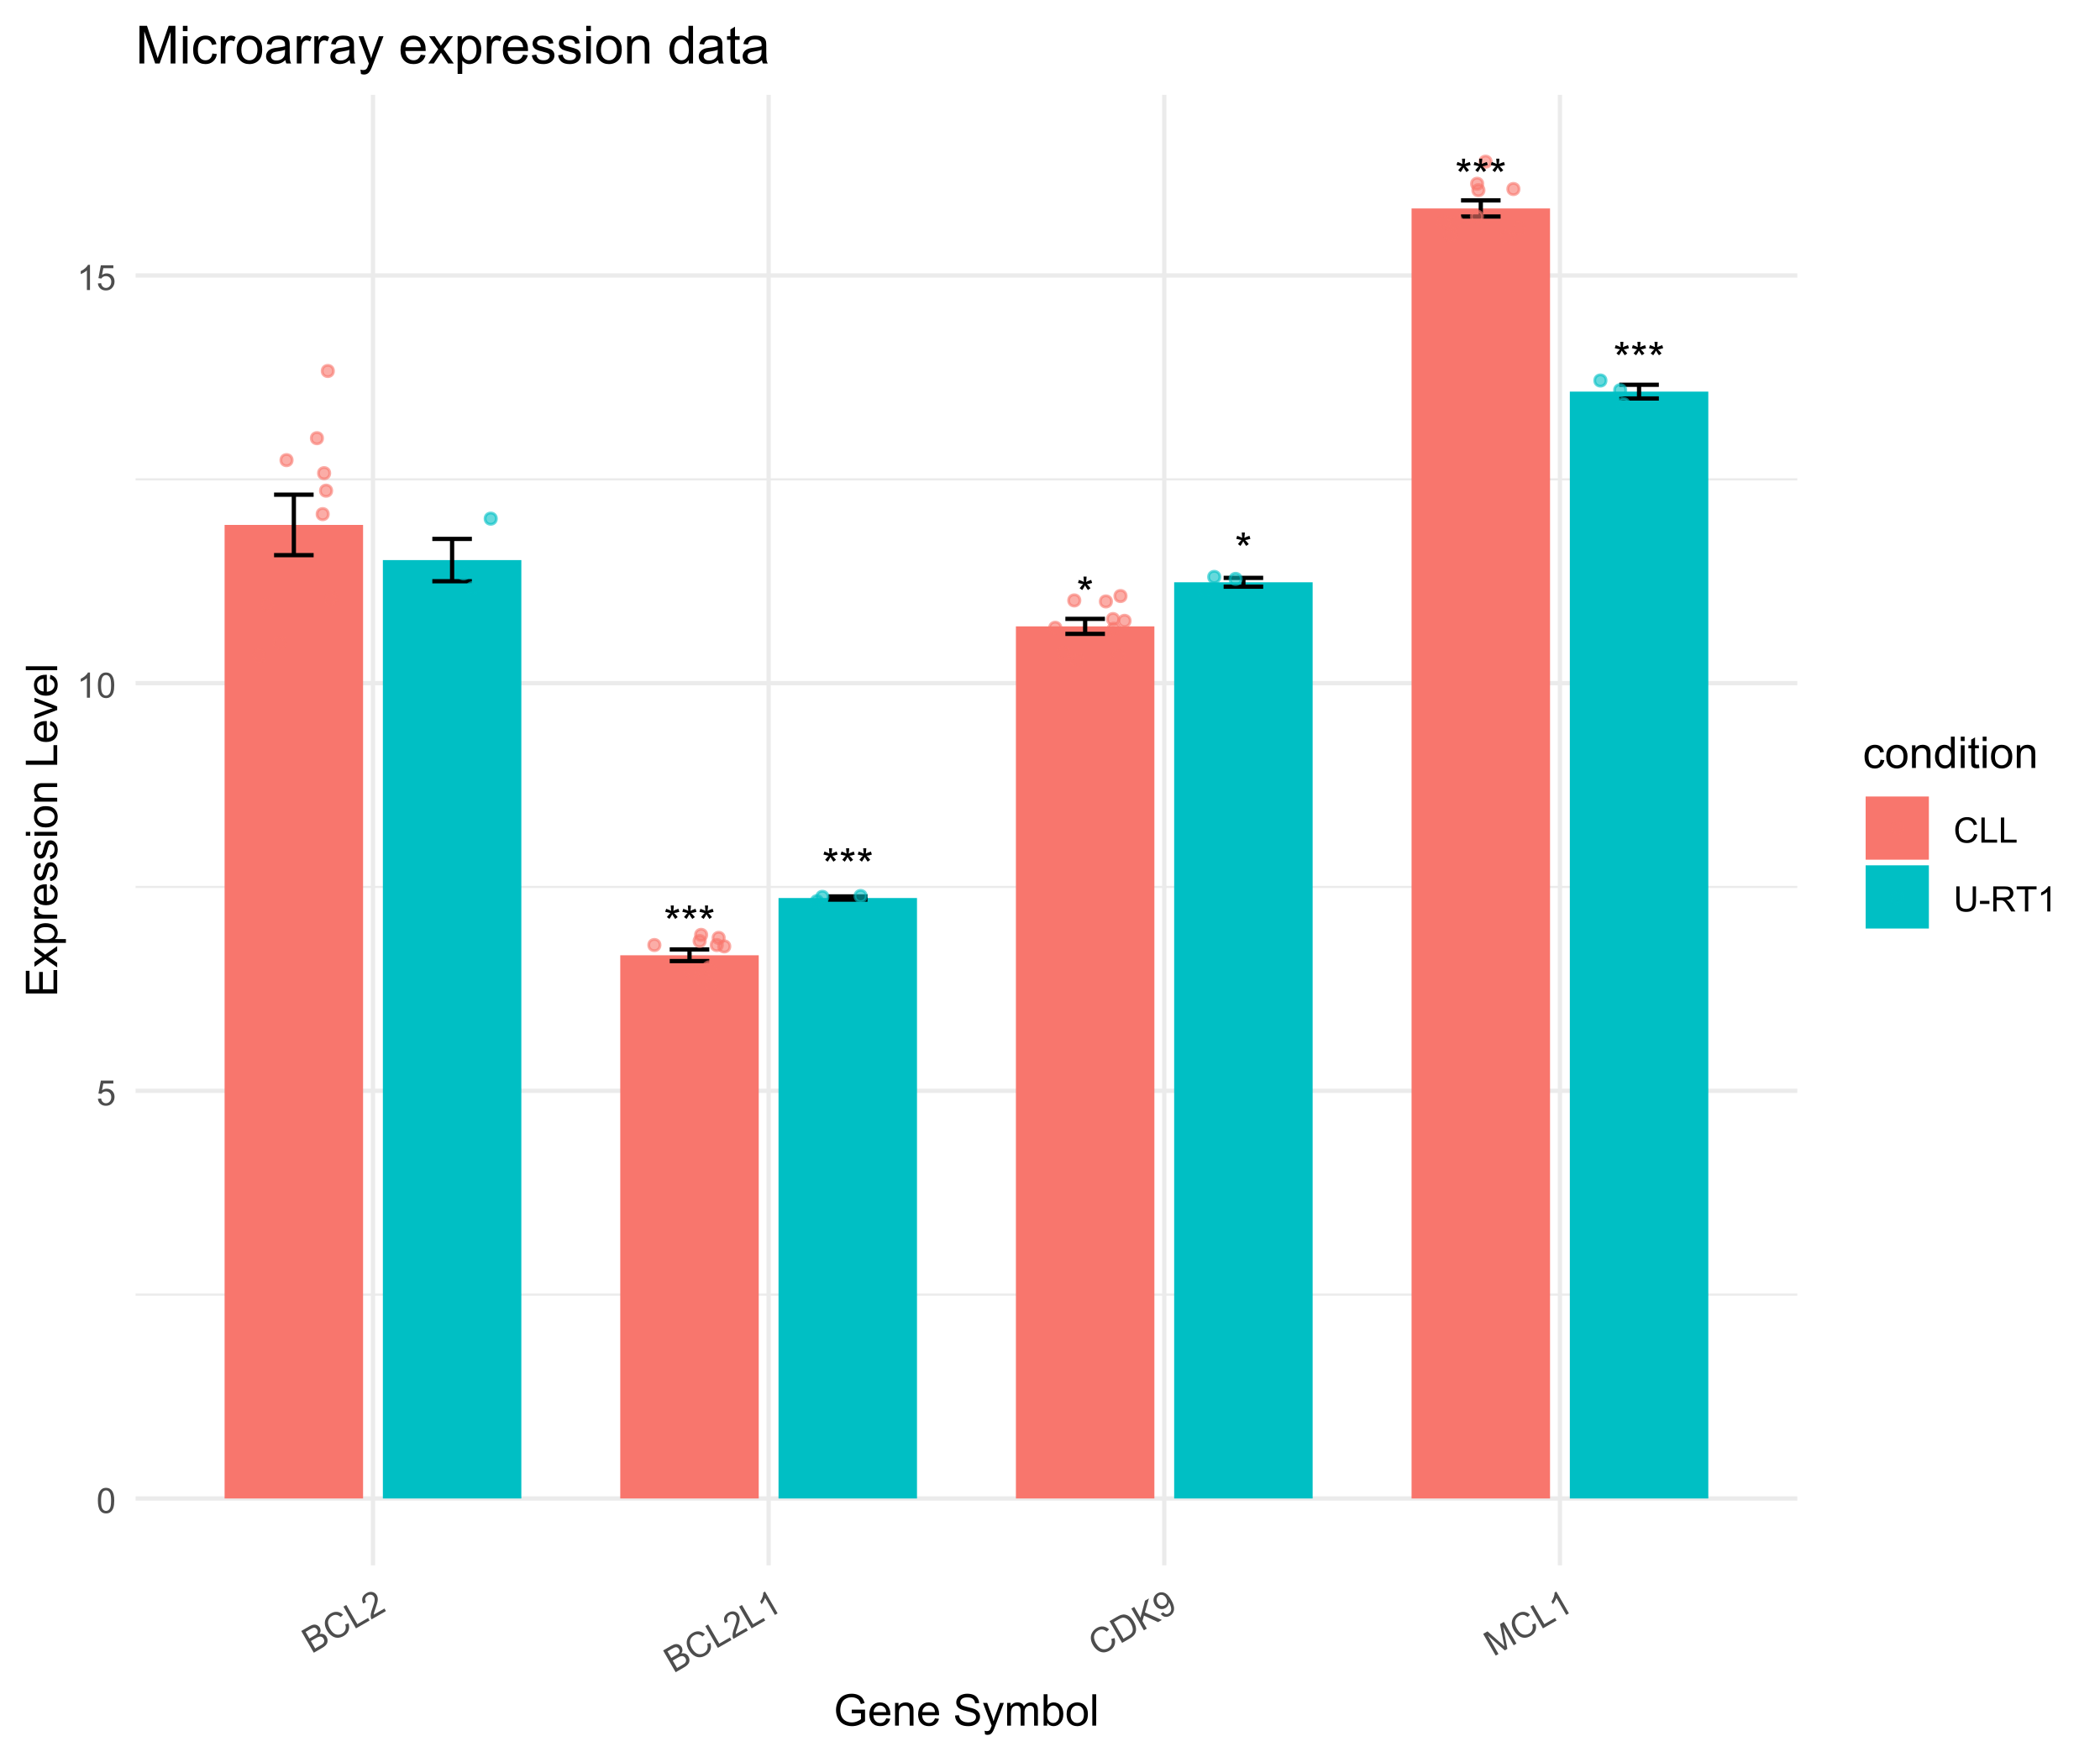 <?xml version="1.0" encoding="UTF-8"?>
<svg xmlns="http://www.w3.org/2000/svg" xmlns:xlink="http://www.w3.org/1999/xlink" width="527" height="441" viewBox="0 0 527 441">
<defs>
<g>
<g id="glyph-0-0">
<path d="M 0.344 -6.453 L 0.594 -7.219 C 1.164 -7.016 1.578 -6.844 1.84 -6.695 C 1.77 -7.344 1.734 -7.793 1.73 -8.039 L 2.512 -8.039 C 2.5 -7.68 2.461 -7.234 2.387 -6.699 C 2.758 -6.887 3.184 -7.059 3.66 -7.219 L 3.906 -6.453 C 3.453 -6.301 3.004 -6.199 2.566 -6.152 C 2.785 -5.961 3.094 -5.621 3.492 -5.133 L 2.848 -4.672 C 2.637 -4.957 2.391 -5.344 2.109 -5.832 C 1.84 -5.324 1.609 -4.941 1.406 -4.672 L 0.77 -5.133 C 1.188 -5.645 1.484 -5.984 1.664 -6.152 C 1.203 -6.242 0.762 -6.34 0.344 -6.453 Z M 0.344 -6.453 "/>
</g>
<g id="glyph-1-0">
<path d="M 0.367 -3.105 C 0.367 -3.852 0.441 -4.449 0.594 -4.906 C 0.75 -5.359 0.977 -5.711 1.277 -5.957 C 1.582 -6.203 1.961 -6.324 2.418 -6.324 C 2.758 -6.324 3.055 -6.258 3.309 -6.121 C 3.562 -5.984 3.773 -5.789 3.941 -5.531 C 4.105 -5.277 4.238 -4.965 4.332 -4.594 C 4.426 -4.227 4.473 -3.73 4.473 -3.105 C 4.473 -2.367 4.398 -1.77 4.246 -1.316 C 4.094 -0.863 3.867 -0.512 3.562 -0.266 C 3.262 -0.016 2.879 0.109 2.418 0.109 C 1.812 0.109 1.336 -0.109 0.988 -0.547 C 0.574 -1.07 0.367 -1.922 0.367 -3.105 M 1.16 -3.105 C 1.16 -2.074 1.281 -1.383 1.523 -1.043 C 1.766 -0.699 2.062 -0.527 2.418 -0.527 C 2.773 -0.527 3.074 -0.699 3.316 -1.043 C 3.559 -1.387 3.68 -2.074 3.68 -3.105 C 3.68 -4.145 3.559 -4.832 3.316 -5.172 C 3.074 -5.516 2.773 -5.684 2.41 -5.684 C 2.055 -5.684 1.773 -5.535 1.559 -5.234 C 1.293 -4.852 1.16 -4.141 1.16 -3.105 Z M 1.16 -3.105 "/>
</g>
<g id="glyph-1-1">
<path d="M 0.367 -1.648 L 1.176 -1.719 C 1.238 -1.324 1.379 -1.027 1.598 -0.828 C 1.816 -0.629 2.078 -0.527 2.391 -0.527 C 2.762 -0.527 3.078 -0.668 3.336 -0.949 C 3.594 -1.23 3.723 -1.602 3.723 -2.066 C 3.723 -2.508 3.598 -2.855 3.348 -3.109 C 3.102 -3.367 2.777 -3.492 2.375 -3.492 C 2.125 -3.492 1.902 -3.438 1.703 -3.324 C 1.5 -3.211 1.344 -3.062 1.23 -2.883 L 0.504 -2.977 L 1.113 -6.215 L 4.246 -6.215 L 4.246 -5.473 L 1.73 -5.473 L 1.391 -3.781 C 1.77 -4.043 2.168 -4.176 2.582 -4.176 C 3.133 -4.176 3.598 -3.984 3.977 -3.605 C 4.352 -3.223 4.543 -2.734 4.543 -2.137 C 4.543 -1.566 4.375 -1.074 4.043 -0.656 C 3.641 -0.148 3.09 0.109 2.391 0.109 C 1.816 0.109 1.348 -0.055 0.984 -0.375 C 0.625 -0.695 0.418 -1.121 0.367 -1.648 Z M 0.367 -1.648 "/>
</g>
<g id="glyph-1-2">
<path d="M 3.277 0 L 2.504 0 L 2.504 -4.93 C 2.32 -4.75 2.074 -4.574 1.773 -4.395 C 1.469 -4.219 1.199 -4.086 0.957 -3.996 L 0.957 -4.742 C 1.391 -4.945 1.77 -5.195 2.094 -5.484 C 2.418 -5.773 2.645 -6.055 2.781 -6.324 L 3.277 -6.324 Z M 3.277 0 "/>
</g>
<g id="glyph-1-3">
<path d="M 5.172 -2.207 L 6.008 -2 C 5.832 -1.312 5.52 -0.793 5.062 -0.434 C 4.609 -0.074 4.055 0.109 3.398 0.109 C 2.719 0.109 2.168 -0.031 1.742 -0.309 C 1.316 -0.582 0.992 -0.984 0.77 -1.508 C 0.551 -2.031 0.438 -2.594 0.438 -3.195 C 0.438 -3.852 0.562 -4.426 0.812 -4.914 C 1.066 -5.402 1.422 -5.773 1.883 -6.027 C 2.348 -6.281 2.855 -6.406 3.41 -6.406 C 4.043 -6.406 4.57 -6.246 5 -5.926 C 5.43 -5.605 5.73 -5.152 5.898 -4.57 L 5.078 -4.379 C 4.934 -4.836 4.723 -5.172 4.441 -5.379 C 4.164 -5.59 3.816 -5.695 3.395 -5.695 C 2.91 -5.695 2.504 -5.578 2.18 -5.344 C 1.855 -5.113 1.629 -4.801 1.496 -4.41 C 1.363 -4.02 1.297 -3.617 1.297 -3.203 C 1.297 -2.664 1.375 -2.199 1.531 -1.797 C 1.688 -1.398 1.93 -1.102 2.262 -0.902 C 2.59 -0.703 2.945 -0.605 3.332 -0.605 C 3.797 -0.605 4.191 -0.742 4.516 -1.008 C 4.84 -1.277 5.059 -1.68 5.172 -2.207 Z M 5.172 -2.207 "/>
</g>
<g id="glyph-1-4">
<path d="M 0.645 0 L 0.645 -6.301 L 1.477 -6.301 L 1.477 -0.742 L 4.582 -0.742 L 4.582 0 Z M 0.645 0 "/>
</g>
<g id="glyph-1-5">
<path d="M 4.812 -6.301 L 5.645 -6.301 L 5.645 -2.66 C 5.645 -2.027 5.574 -1.523 5.43 -1.152 C 5.289 -0.777 5.031 -0.477 4.656 -0.242 C 4.281 -0.008 3.793 0.109 3.184 0.109 C 2.594 0.109 2.109 0.004 1.734 -0.199 C 1.359 -0.402 1.094 -0.695 0.934 -1.082 C 0.773 -1.465 0.691 -1.992 0.691 -2.66 L 0.691 -6.301 L 1.527 -6.301 L 1.527 -2.664 C 1.527 -2.117 1.578 -1.715 1.68 -1.453 C 1.781 -1.195 1.953 -0.996 2.203 -0.855 C 2.449 -0.715 2.754 -0.645 3.109 -0.645 C 3.723 -0.645 4.16 -0.785 4.422 -1.062 C 4.684 -1.34 4.812 -1.875 4.812 -2.664 Z M 4.812 -6.301 "/>
</g>
<g id="glyph-1-6">
<path d="M 0.281 -1.891 L 0.281 -2.668 L 2.656 -2.668 L 2.656 -1.891 Z M 0.281 -1.891 "/>
</g>
<g id="glyph-1-7">
<path d="M 0.691 0 L 0.691 -6.301 L 3.484 -6.301 C 4.047 -6.301 4.473 -6.242 4.766 -6.129 C 5.059 -6.016 5.289 -5.816 5.465 -5.531 C 5.641 -5.242 5.727 -4.926 5.727 -4.582 C 5.727 -4.133 5.582 -3.758 5.293 -3.449 C 5.004 -3.145 4.559 -2.949 3.953 -2.867 C 4.172 -2.762 4.34 -2.656 4.457 -2.551 C 4.699 -2.328 4.93 -2.051 5.148 -1.715 L 6.242 0 L 5.195 0 L 4.359 -1.312 C 4.117 -1.688 3.918 -1.977 3.762 -2.18 C 3.602 -2.379 3.461 -2.52 3.336 -2.602 C 3.211 -2.68 3.086 -2.734 2.957 -2.766 C 2.863 -2.789 2.707 -2.797 2.492 -2.797 L 1.527 -2.797 L 1.527 0 L 0.691 0 M 1.527 -3.52 L 3.316 -3.52 C 3.699 -3.52 3.996 -3.559 4.211 -3.637 C 4.426 -3.715 4.59 -3.844 4.699 -4.016 C 4.812 -4.188 4.867 -4.379 4.867 -4.582 C 4.867 -4.879 4.762 -5.125 4.543 -5.316 C 4.328 -5.508 3.984 -5.602 3.52 -5.602 L 1.527 -5.602 Z M 1.527 -3.52 "/>
</g>
<g id="glyph-1-8">
<path d="M 2.281 0 L 2.281 -5.555 L 0.207 -5.555 L 0.207 -6.301 L 5.199 -6.301 L 5.199 -5.555 L 3.117 -5.555 L 3.117 0 Z M 2.281 0 "/>
</g>
<g id="glyph-2-0">
<path d="M 0.559 -0.32 L -2.59 -5.777 L -0.543 -6.961 C -0.129 -7.199 0.238 -7.336 0.555 -7.371 C 0.871 -7.406 1.164 -7.352 1.441 -7.203 C 1.715 -7.059 1.926 -6.859 2.07 -6.609 C 2.203 -6.375 2.266 -6.117 2.262 -5.84 C 2.254 -5.562 2.156 -5.285 1.977 -5.012 C 2.359 -5.105 2.711 -5.086 3.02 -4.953 C 3.332 -4.824 3.582 -4.602 3.766 -4.281 C 3.91 -4.027 3.996 -3.758 4.016 -3.477 C 4.031 -3.195 3.996 -2.949 3.906 -2.738 C 3.816 -2.527 3.672 -2.32 3.465 -2.121 C 3.262 -1.922 2.984 -1.723 2.637 -1.523 L 0.559 -0.32 M -0.547 -3.902 L 0.633 -4.582 C 0.953 -4.77 1.172 -4.922 1.285 -5.043 C 1.438 -5.203 1.523 -5.375 1.543 -5.555 C 1.562 -5.734 1.52 -5.922 1.406 -6.113 C 1.305 -6.293 1.168 -6.426 1 -6.516 C 0.836 -6.602 0.656 -6.625 0.465 -6.582 C 0.277 -6.539 -0.016 -6.406 -0.406 -6.18 L -1.496 -5.551 L -0.547 -3.902 M 0.91 -1.383 L 2.266 -2.168 C 2.5 -2.301 2.66 -2.406 2.742 -2.477 C 2.891 -2.602 3.004 -2.73 3.074 -2.867 C 3.145 -3 3.18 -3.152 3.176 -3.328 C 3.168 -3.504 3.117 -3.676 3.016 -3.852 C 2.898 -4.055 2.746 -4.199 2.555 -4.289 C 2.363 -4.379 2.156 -4.402 1.938 -4.355 C 1.719 -4.309 1.434 -4.188 1.086 -3.988 L -0.176 -3.258 Z M 0.91 -1.383 "/>
</g>
<g id="glyph-2-1">
<path d="M 3.375 -4.5 L 4.203 -4.734 C 4.395 -4.055 4.383 -3.445 4.168 -2.906 C 3.957 -2.367 3.566 -1.934 2.996 -1.605 C 2.41 -1.266 1.863 -1.109 1.355 -1.137 C 0.848 -1.164 0.367 -1.348 -0.086 -1.691 C -0.539 -2.035 -0.918 -2.465 -1.219 -2.988 C -1.547 -3.555 -1.723 -4.113 -1.75 -4.664 C -1.777 -5.211 -1.656 -5.711 -1.383 -6.16 C -1.109 -6.613 -0.73 -6.977 -0.25 -7.254 C 0.297 -7.57 0.836 -7.695 1.367 -7.633 C 1.902 -7.57 2.387 -7.328 2.824 -6.91 L 2.211 -6.332 C 1.855 -6.656 1.504 -6.84 1.156 -6.879 C 0.812 -6.922 0.457 -6.84 0.094 -6.629 C -0.328 -6.387 -0.617 -6.082 -0.785 -5.719 C -0.949 -5.355 -0.992 -4.973 -0.91 -4.566 C -0.828 -4.164 -0.684 -3.781 -0.477 -3.422 C -0.207 -2.957 0.094 -2.59 0.426 -2.324 C 0.762 -2.055 1.121 -1.918 1.508 -1.91 C 1.891 -1.906 2.25 -1.996 2.582 -2.191 C 2.984 -2.422 3.262 -2.738 3.406 -3.133 C 3.551 -3.527 3.543 -3.984 3.375 -4.5 Z M 3.375 -4.5 "/>
</g>
<g id="glyph-2-2">
<path d="M 0.559 -0.32 L -2.59 -5.777 L -1.871 -6.195 L 0.91 -1.383 L 3.594 -2.934 L 3.969 -2.289 Z M 0.559 -0.32 "/>
</g>
<g id="glyph-2-3">
<path d="M 3.465 -2.859 L 3.836 -2.215 L 0.23 -0.133 C 0.133 -0.293 0.07 -0.461 0.039 -0.645 C -0.008 -0.941 -0.004 -1.27 0.062 -1.625 C 0.129 -1.98 0.262 -2.422 0.461 -2.957 C 0.773 -3.785 0.953 -4.402 0.996 -4.805 C 1.039 -5.211 0.988 -5.539 0.844 -5.793 C 0.691 -6.059 0.465 -6.227 0.172 -6.297 C -0.125 -6.371 -0.422 -6.32 -0.73 -6.145 C -1.051 -5.957 -1.254 -5.711 -1.336 -5.406 C -1.418 -5.102 -1.359 -4.777 -1.164 -4.434 L -1.895 -4.105 C -2.145 -4.648 -2.191 -5.141 -2.039 -5.586 C -1.887 -6.035 -1.551 -6.406 -1.035 -6.707 C -0.512 -7.008 -0.012 -7.102 0.461 -6.988 C 0.934 -6.875 1.293 -6.602 1.543 -6.172 C 1.668 -5.957 1.746 -5.715 1.777 -5.453 C 1.812 -5.191 1.793 -4.883 1.719 -4.531 C 1.645 -4.176 1.488 -3.66 1.242 -2.973 C 1.031 -2.402 0.906 -2.027 0.863 -1.84 C 0.816 -1.652 0.793 -1.48 0.789 -1.312 Z M 3.465 -2.859 "/>
</g>
<g id="glyph-2-4">
<path d="M 2.84 -1.641 L 2.168 -1.254 L -0.293 -5.52 C -0.367 -5.273 -0.488 -4.996 -0.664 -4.691 C -0.836 -4.387 -1.004 -4.137 -1.168 -3.941 L -1.543 -4.586 C -1.27 -4.98 -1.066 -5.383 -0.93 -5.793 C -0.793 -6.207 -0.734 -6.566 -0.754 -6.867 L -0.324 -7.117 Z M 2.84 -1.641 "/>
</g>
<g id="glyph-2-5">
<path d="M 0.59 -0.34 L -2.562 -5.793 L -0.684 -6.879 C -0.258 -7.125 0.082 -7.285 0.332 -7.363 C 0.688 -7.473 1.031 -7.496 1.359 -7.434 C 1.789 -7.355 2.184 -7.172 2.543 -6.875 C 2.906 -6.578 3.227 -6.188 3.508 -5.699 C 3.746 -5.285 3.91 -4.891 3.996 -4.516 C 4.086 -4.141 4.113 -3.805 4.082 -3.508 C 4.055 -3.211 3.984 -2.949 3.871 -2.723 C 3.762 -2.5 3.598 -2.285 3.379 -2.074 C 3.16 -1.867 2.887 -1.668 2.555 -1.477 L 0.59 -0.34 M 0.938 -1.398 L 2.102 -2.074 C 2.461 -2.281 2.727 -2.477 2.891 -2.66 C 3.059 -2.848 3.168 -3.035 3.219 -3.227 C 3.289 -3.496 3.289 -3.805 3.219 -4.148 C 3.148 -4.492 2.992 -4.871 2.754 -5.281 C 2.426 -5.852 2.078 -6.238 1.715 -6.434 C 1.352 -6.633 1.004 -6.707 0.676 -6.656 C 0.441 -6.621 0.105 -6.477 -0.32 -6.23 L -1.469 -5.566 Z M 0.938 -1.398 "/>
</g>
<g id="glyph-2-6">
<path d="M 0.559 -0.32 L -2.59 -5.777 L -1.871 -6.195 L -0.309 -3.488 L 0.84 -7.758 L 1.816 -8.324 L 0.805 -4.793 L 5.066 -2.926 L 4.117 -2.375 L 0.578 -4.016 L 0.188 -2.629 L 1.281 -0.738 Z M 0.559 -0.32 "/>
</g>
<g id="glyph-2-7">
<path d="M -0.312 -1.504 L 0.297 -1.934 C 0.527 -1.664 0.758 -1.504 0.992 -1.457 C 1.223 -1.406 1.461 -1.453 1.699 -1.594 C 1.906 -1.711 2.059 -1.863 2.16 -2.047 C 2.262 -2.23 2.316 -2.43 2.324 -2.645 C 2.332 -2.859 2.293 -3.121 2.203 -3.426 C 2.117 -3.734 1.992 -4.023 1.832 -4.305 C 1.816 -4.332 1.789 -4.375 1.75 -4.434 C 1.742 -4.145 1.656 -3.867 1.504 -3.598 C 1.348 -3.332 1.133 -3.121 0.863 -2.965 C 0.41 -2.703 -0.066 -2.648 -0.566 -2.793 C -1.066 -2.941 -1.473 -3.281 -1.781 -3.816 C -2.102 -4.371 -2.195 -4.91 -2.066 -5.438 C -1.934 -5.961 -1.621 -6.367 -1.129 -6.652 C -0.777 -6.855 -0.395 -6.945 0.008 -6.926 C 0.41 -6.906 0.793 -6.762 1.148 -6.496 C 1.508 -6.23 1.879 -5.762 2.266 -5.094 C 2.668 -4.395 2.91 -3.797 3 -3.297 C 3.086 -2.797 3.043 -2.352 2.867 -1.965 C 2.695 -1.574 2.406 -1.266 2.004 -1.031 C 1.578 -0.785 1.16 -0.703 0.754 -0.785 C 0.344 -0.863 -0.008 -1.105 -0.312 -1.504 M 1.039 -5.492 C 0.82 -5.879 0.539 -6.125 0.207 -6.23 C -0.129 -6.34 -0.441 -6.309 -0.73 -6.145 C -1.027 -5.973 -1.215 -5.699 -1.297 -5.328 C -1.375 -4.961 -1.305 -4.582 -1.082 -4.195 C -0.883 -3.848 -0.613 -3.625 -0.277 -3.527 C 0.059 -3.434 0.379 -3.473 0.688 -3.652 C 0.996 -3.828 1.188 -4.086 1.262 -4.418 C 1.336 -4.75 1.262 -5.109 1.039 -5.492 Z M 1.039 -5.492 "/>
</g>
<g id="glyph-2-8">
<path d="M 0.566 -0.328 L -2.586 -5.781 L -1.496 -6.41 L 2.023 -3.293 C 2.352 -3 2.594 -2.781 2.75 -2.637 C 2.699 -2.871 2.625 -3.215 2.535 -3.676 L 1.652 -8.227 L 2.621 -8.789 L 5.773 -3.332 L 5.074 -2.93 L 2.441 -7.496 L 3.492 -2.016 L 2.84 -1.641 L -1.418 -5.371 L 1.262 -0.727 Z M 0.566 -0.328 "/>
</g>
<g id="glyph-3-0">
<path d="M 4.531 -3.09 L 4.531 -4.012 L 7.867 -4.016 L 7.867 -1.094 C 7.355 -0.688 6.828 -0.379 6.285 -0.176 C 5.738 0.031 5.18 0.133 4.609 0.133 C 3.836 0.133 3.133 -0.031 2.5 -0.363 C 1.867 -0.695 1.391 -1.172 1.07 -1.801 C 0.746 -2.426 0.586 -3.125 0.586 -3.898 C 0.586 -4.664 0.746 -5.383 1.066 -6.047 C 1.387 -6.711 1.848 -7.203 2.449 -7.523 C 3.051 -7.848 3.742 -8.008 4.527 -8.008 C 5.098 -8.008 5.613 -7.918 6.07 -7.73 C 6.531 -7.547 6.895 -7.289 7.156 -6.961 C 7.414 -6.633 7.613 -6.203 7.75 -5.672 L 6.812 -5.414 C 6.691 -5.816 6.547 -6.129 6.371 -6.359 C 6.195 -6.59 5.945 -6.773 5.617 -6.91 C 5.293 -7.047 4.93 -7.117 4.531 -7.117 C 4.059 -7.117 3.645 -7.043 3.297 -6.898 C 2.949 -6.754 2.672 -6.562 2.457 -6.328 C 2.246 -6.09 2.078 -5.832 1.961 -5.547 C 1.762 -5.062 1.66 -4.531 1.66 -3.965 C 1.66 -3.262 1.781 -2.676 2.023 -2.203 C 2.266 -1.73 2.617 -1.379 3.078 -1.148 C 3.539 -0.922 4.031 -0.805 4.551 -0.805 C 5 -0.805 5.441 -0.891 5.871 -1.066 C 6.301 -1.238 6.625 -1.426 6.848 -1.621 L 6.848 -3.09 Z M 4.531 -3.09 "/>
</g>
<g id="glyph-3-1">
<path d="M 4.629 -1.836 L 5.629 -1.715 C 5.473 -1.129 5.18 -0.676 4.754 -0.355 C 4.328 -0.031 3.781 0.129 3.121 0.129 C 2.285 0.129 1.625 -0.129 1.137 -0.641 C 0.648 -1.156 0.402 -1.875 0.402 -2.805 C 0.402 -3.762 0.648 -4.508 1.145 -5.039 C 1.637 -5.566 2.277 -5.832 3.066 -5.832 C 3.828 -5.832 4.453 -5.574 4.938 -5.055 C 5.418 -4.535 5.66 -3.805 5.66 -2.863 C 5.66 -2.805 5.66 -2.719 5.656 -2.605 L 1.402 -2.605 C 1.438 -1.977 1.613 -1.5 1.934 -1.164 C 2.254 -0.832 2.648 -0.664 3.125 -0.664 C 3.48 -0.664 3.781 -0.758 4.035 -0.945 C 4.285 -1.133 4.484 -1.43 4.629 -1.836 M 1.457 -3.398 L 4.641 -3.398 C 4.598 -3.879 4.477 -4.238 4.273 -4.48 C 3.969 -4.852 3.566 -5.039 3.078 -5.039 C 2.633 -5.039 2.262 -4.891 1.957 -4.594 C 1.656 -4.297 1.488 -3.898 1.457 -3.398 Z M 1.457 -3.398 "/>
</g>
<g id="glyph-3-2">
<path d="M 0.727 0 L 0.727 -5.703 L 1.594 -5.703 L 1.594 -4.895 C 2.016 -5.52 2.621 -5.832 3.41 -5.832 C 3.754 -5.832 4.07 -5.77 4.359 -5.648 C 4.648 -5.523 4.863 -5.363 5.008 -5.16 C 5.148 -4.961 5.25 -4.723 5.305 -4.445 C 5.344 -4.27 5.359 -3.953 5.359 -3.508 L 5.359 0 L 4.395 0 L 4.395 -3.469 C 4.395 -3.863 4.355 -4.156 4.281 -4.352 C 4.207 -4.547 4.07 -4.703 3.879 -4.82 C 3.688 -4.938 3.465 -4.996 3.207 -4.996 C 2.793 -4.996 2.438 -4.863 2.141 -4.602 C 1.84 -4.34 1.691 -3.844 1.691 -3.117 L 1.691 0 Z M 0.727 0 "/>
</g>
<g id="glyph-3-3">
</g>
<g id="glyph-3-4">
<path d="M 0.492 -2.531 L 1.477 -2.617 C 1.523 -2.223 1.633 -1.898 1.801 -1.645 C 1.973 -1.395 2.234 -1.191 2.594 -1.035 C 2.953 -0.879 3.355 -0.801 3.805 -0.801 C 4.199 -0.801 4.551 -0.859 4.855 -0.977 C 5.16 -1.094 5.387 -1.258 5.535 -1.465 C 5.684 -1.668 5.758 -1.895 5.758 -2.137 C 5.758 -2.383 5.688 -2.602 5.543 -2.785 C 5.398 -2.969 5.164 -3.125 4.836 -3.25 C 4.621 -3.332 4.156 -3.461 3.434 -3.633 C 2.707 -3.809 2.203 -3.973 1.914 -4.125 C 1.535 -4.32 1.258 -4.566 1.07 -4.859 C 0.887 -5.148 0.797 -5.477 0.797 -5.84 C 0.797 -6.234 0.906 -6.605 1.133 -6.953 C 1.359 -7.297 1.688 -7.562 2.121 -7.738 C 2.555 -7.918 3.035 -8.008 3.566 -8.008 C 4.148 -8.008 4.664 -7.914 5.109 -7.727 C 5.555 -7.539 5.898 -7.262 6.141 -6.898 C 6.379 -6.531 6.508 -6.117 6.527 -5.656 L 5.527 -5.582 C 5.473 -6.078 5.293 -6.453 4.98 -6.707 C 4.672 -6.961 4.215 -7.09 3.609 -7.09 C 2.98 -7.09 2.52 -6.973 2.23 -6.742 C 1.945 -6.512 1.801 -6.234 1.801 -5.906 C 1.801 -5.625 1.902 -5.391 2.105 -5.211 C 2.305 -5.027 2.828 -4.84 3.676 -4.648 C 4.523 -4.457 5.105 -4.289 5.418 -4.148 C 5.879 -3.934 6.215 -3.668 6.434 -3.344 C 6.652 -3.02 6.762 -2.645 6.762 -2.223 C 6.762 -1.805 6.641 -1.41 6.402 -1.039 C 6.164 -0.668 5.816 -0.379 5.367 -0.176 C 4.918 0.031 4.414 0.133 3.852 0.133 C 3.137 0.133 2.543 0.031 2.059 -0.176 C 1.578 -0.387 1.199 -0.699 0.926 -1.113 C 0.652 -1.531 0.508 -2.004 0.492 -2.531 Z M 0.492 -2.531 "/>
</g>
<g id="glyph-3-5">
<path d="M 0.684 2.195 L 0.574 1.289 C 0.785 1.348 0.969 1.375 1.129 1.375 C 1.344 1.375 1.516 1.34 1.645 1.266 C 1.773 1.195 1.879 1.094 1.961 0.969 C 2.02 0.871 2.121 0.629 2.258 0.246 C 2.273 0.195 2.301 0.113 2.344 0.012 L 0.176 -5.703 L 1.219 -5.703 L 2.406 -2.402 C 2.559 -1.98 2.699 -1.543 2.82 -1.078 C 2.93 -1.523 3.062 -1.957 3.219 -2.379 L 4.438 -5.703 L 5.402 -5.703 L 3.234 0.098 C 3 0.723 2.82 1.156 2.691 1.391 C 2.52 1.711 2.32 1.945 2.102 2.094 C 1.879 2.242 1.613 2.316 1.305 2.316 C 1.117 2.316 0.91 2.277 0.684 2.195 Z M 0.684 2.195 "/>
</g>
<g id="glyph-3-6">
<path d="M 0.727 0 L 0.727 -5.703 L 1.59 -5.703 L 1.59 -4.902 C 1.77 -5.184 2.008 -5.406 2.305 -5.578 C 2.602 -5.746 2.941 -5.832 3.32 -5.832 C 3.742 -5.832 4.09 -5.746 4.359 -5.57 C 4.629 -5.395 4.82 -5.148 4.93 -4.836 C 5.383 -5.5 5.969 -5.832 6.691 -5.832 C 7.258 -5.832 7.691 -5.676 7.996 -5.363 C 8.301 -5.051 8.453 -4.566 8.453 -3.914 L 8.453 0 L 7.492 0 L 7.492 -3.594 C 7.492 -3.98 7.461 -4.258 7.398 -4.43 C 7.336 -4.598 7.223 -4.734 7.059 -4.84 C 6.895 -4.941 6.699 -4.996 6.477 -4.996 C 6.078 -4.996 5.742 -4.863 5.477 -4.594 C 5.215 -4.328 5.082 -3.902 5.082 -3.312 L 5.082 0 L 4.113 0 L 4.113 -3.707 C 4.113 -4.137 4.035 -4.457 3.879 -4.672 C 3.719 -4.887 3.461 -4.996 3.105 -4.996 C 2.832 -4.996 2.582 -4.922 2.352 -4.781 C 2.117 -4.637 1.953 -4.426 1.848 -4.152 C 1.742 -3.875 1.691 -3.48 1.691 -2.961 L 1.691 0 Z M 0.727 0 "/>
</g>
<g id="glyph-3-7">
<path d="M 1.617 0 L 0.719 0 L 0.719 -7.875 L 1.688 -7.875 L 1.688 -5.066 C 2.094 -5.578 2.617 -5.832 3.25 -5.832 C 3.602 -5.832 3.934 -5.762 4.246 -5.621 C 4.559 -5.48 4.816 -5.281 5.02 -5.023 C 5.223 -4.77 5.379 -4.461 5.496 -4.098 C 5.609 -3.738 5.668 -3.352 5.668 -2.938 C 5.668 -1.961 5.426 -1.203 4.941 -0.672 C 4.457 -0.137 3.879 0.129 3.203 0.129 C 2.527 0.129 2 -0.152 1.617 -0.715 L 1.617 0 M 1.605 -2.895 C 1.605 -2.211 1.699 -1.719 1.887 -1.414 C 2.191 -0.914 2.602 -0.664 3.121 -0.664 C 3.543 -0.664 3.91 -0.848 4.215 -1.215 C 4.523 -1.582 4.68 -2.129 4.68 -2.859 C 4.68 -3.602 4.531 -4.152 4.234 -4.508 C 3.941 -4.859 3.582 -5.039 3.164 -5.039 C 2.742 -5.039 2.375 -4.855 2.066 -4.488 C 1.762 -4.121 1.605 -3.59 1.605 -2.895 Z M 1.605 -2.895 "/>
</g>
<g id="glyph-3-8">
<path d="M 0.367 -2.852 C 0.367 -3.91 0.66 -4.691 1.246 -5.199 C 1.738 -5.621 2.336 -5.832 3.039 -5.832 C 3.824 -5.832 4.465 -5.574 4.961 -5.062 C 5.461 -4.547 5.711 -3.84 5.711 -2.934 C 5.711 -2.199 5.598 -1.621 5.379 -1.199 C 5.16 -0.781 4.84 -0.453 4.418 -0.219 C 3.996 0.012 3.539 0.129 3.039 0.129 C 2.242 0.129 1.598 -0.129 1.105 -0.641 C 0.613 -1.152 0.367 -1.891 0.367 -2.852 M 1.359 -2.852 C 1.359 -2.121 1.52 -1.574 1.836 -1.211 C 2.156 -0.848 2.555 -0.664 3.039 -0.664 C 3.52 -0.664 3.918 -0.848 4.238 -1.215 C 4.555 -1.578 4.715 -2.137 4.715 -2.883 C 4.715 -3.59 4.555 -4.125 4.234 -4.488 C 3.914 -4.852 3.516 -5.031 3.039 -5.031 C 2.555 -5.031 2.156 -4.852 1.836 -4.492 C 1.52 -4.129 1.359 -3.582 1.359 -2.852 Z M 1.359 -2.852 "/>
</g>
<g id="glyph-3-9">
<path d="M 0.703 0 L 0.703 -7.875 L 1.672 -7.875 L 1.672 0 Z M 0.703 0 "/>
</g>
<g id="glyph-3-10">
<path d="M 4.445 -2.09 L 5.398 -1.965 C 5.293 -1.312 5.027 -0.797 4.602 -0.426 C 4.172 -0.055 3.648 0.129 3.023 0.129 C 2.242 0.129 1.617 -0.125 1.141 -0.637 C 0.668 -1.148 0.43 -1.879 0.43 -2.832 C 0.43 -3.445 0.531 -3.984 0.734 -4.445 C 0.941 -4.91 1.25 -5.254 1.668 -5.488 C 2.086 -5.719 2.539 -5.832 3.031 -5.832 C 3.648 -5.832 4.156 -5.676 4.551 -5.363 C 4.941 -5.051 5.195 -4.605 5.305 -4.027 L 4.367 -3.883 C 4.277 -4.266 4.117 -4.555 3.891 -4.75 C 3.664 -4.941 3.391 -5.039 3.066 -5.039 C 2.578 -5.039 2.184 -4.863 1.879 -4.516 C 1.574 -4.164 1.422 -3.613 1.422 -2.859 C 1.422 -2.09 1.57 -1.535 1.863 -1.188 C 2.156 -0.84 2.539 -0.664 3.012 -0.664 C 3.395 -0.664 3.711 -0.781 3.965 -1.016 C 4.219 -1.246 4.379 -1.605 4.445 -2.09 Z M 4.445 -2.09 "/>
</g>
<g id="glyph-3-11">
<path d="M 4.426 0 L 4.426 -0.719 C 4.062 -0.152 3.531 0.129 2.832 0.129 C 2.375 0.129 1.957 0.004 1.578 -0.246 C 1.195 -0.496 0.898 -0.848 0.691 -1.297 C 0.48 -1.746 0.375 -2.262 0.375 -2.848 C 0.375 -3.414 0.473 -3.934 0.66 -4.395 C 0.852 -4.859 1.137 -5.215 1.516 -5.461 C 1.895 -5.711 2.32 -5.832 2.789 -5.832 C 3.133 -5.832 3.438 -5.762 3.707 -5.617 C 3.977 -5.469 4.191 -5.281 4.359 -5.047 L 4.359 -7.875 L 5.324 -7.875 L 5.324 0 L 4.426 0 M 1.371 -2.848 C 1.371 -2.117 1.523 -1.57 1.832 -1.207 C 2.141 -0.848 2.504 -0.664 2.922 -0.664 C 3.344 -0.664 3.703 -0.84 4 -1.184 C 4.293 -1.531 4.441 -2.059 4.441 -2.766 C 4.441 -3.547 4.293 -4.121 3.992 -4.484 C 3.691 -4.852 3.32 -5.031 2.879 -5.031 C 2.449 -5.031 2.09 -4.855 1.801 -4.508 C 1.516 -4.156 1.371 -3.602 1.371 -2.848 Z M 1.371 -2.848 "/>
</g>
<g id="glyph-3-12">
<path d="M 0.73 -6.762 L 0.73 -7.875 L 1.695 -7.875 L 1.695 -6.762 L 0.73 -6.762 M 0.73 0 L 0.73 -5.703 L 1.695 -5.703 L 1.695 0 Z M 0.73 0 "/>
</g>
<g id="glyph-3-13">
<path d="M 2.836 -0.863 L 2.977 -0.012 C 2.703 0.047 2.461 0.074 2.246 0.074 C 1.895 0.074 1.621 0.02 1.43 -0.09 C 1.234 -0.203 1.098 -0.348 1.02 -0.527 C 0.941 -0.711 0.902 -1.09 0.902 -1.672 L 0.902 -4.953 L 0.195 -4.953 L 0.195 -5.703 L 0.902 -5.703 L 0.902 -7.117 L 1.863 -7.695 L 1.863 -5.703 L 2.836 -5.703 L 2.836 -4.953 L 1.863 -4.953 L 1.863 -1.617 C 1.863 -1.34 1.879 -1.164 1.914 -1.086 C 1.949 -1.008 2.004 -0.945 2.082 -0.898 C 2.16 -0.852 2.27 -0.828 2.41 -0.828 C 2.52 -0.828 2.66 -0.84 2.836 -0.863 Z M 2.836 -0.863 "/>
</g>
<g id="glyph-4-0">
<path d="M 0 -0.871 L -7.875 -0.871 L -7.875 -6.562 L -6.945 -6.562 L -6.945 -1.914 L -4.531 -1.914 L -4.531 -6.27 L -3.609 -6.27 L -3.609 -1.914 L -0.93 -1.914 L -0.93 -6.746 L 0 -6.746 Z M 0 -0.871 "/>
</g>
<g id="glyph-4-1">
<path d="M 0 -0.082 L -2.965 -2.164 L -5.703 -0.238 L -5.703 -1.445 L -4.367 -2.32 C -4.113 -2.484 -3.898 -2.617 -3.727 -2.719 C -3.965 -2.875 -4.172 -3.02 -4.355 -3.152 L -5.703 -4.113 L -5.703 -5.27 L -3.02 -3.297 L 0 -5.418 L 0 -4.234 L -1.773 -3.062 L -2.25 -2.75 L 0 -1.25 Z M 0 -0.082 "/>
</g>
<g id="glyph-4-2">
<path d="M 2.188 -0.727 L -5.703 -0.727 L -5.703 -1.605 L -4.961 -1.605 C -5.254 -1.812 -5.469 -2.047 -5.617 -2.309 C -5.762 -2.57 -5.832 -2.887 -5.832 -3.262 C -5.832 -3.746 -5.707 -4.176 -5.457 -4.551 C -5.207 -4.922 -4.852 -5.203 -4.395 -5.391 C -3.941 -5.582 -3.438 -5.676 -2.895 -5.676 C -2.312 -5.676 -1.785 -5.574 -1.32 -5.363 C -0.852 -5.152 -0.492 -4.848 -0.246 -4.449 C 0.004 -4.051 0.129 -3.633 0.129 -3.191 C 0.129 -2.867 0.062 -2.578 -0.074 -2.324 C -0.211 -2.066 -0.383 -1.855 -0.59 -1.691 L 2.188 -1.691 L 2.188 -0.727 M -2.82 -1.602 C -2.086 -1.602 -1.543 -1.75 -1.191 -2.047 C -0.84 -2.344 -0.664 -2.703 -0.664 -3.125 C -0.664 -3.555 -0.848 -3.922 -1.211 -4.23 C -1.574 -4.535 -2.137 -4.688 -2.898 -4.688 C -3.629 -4.688 -4.172 -4.539 -4.531 -4.242 C -4.895 -3.941 -5.074 -3.586 -5.074 -3.168 C -5.074 -2.758 -4.883 -2.395 -4.5 -2.074 C -4.113 -1.758 -3.555 -1.602 -2.82 -1.602 Z M -2.82 -1.602 "/>
</g>
<g id="glyph-4-3">
<path d="M 0 -0.715 L -5.703 -0.715 L -5.703 -1.586 L -4.84 -1.586 C -5.242 -1.805 -5.512 -2.012 -5.641 -2.199 C -5.77 -2.387 -5.832 -2.594 -5.832 -2.82 C -5.832 -3.145 -5.73 -3.477 -5.523 -3.812 L -4.625 -3.48 C -4.766 -3.246 -4.832 -3.008 -4.836 -2.773 C -4.832 -2.559 -4.77 -2.371 -4.645 -2.203 C -4.516 -2.035 -4.34 -1.914 -4.113 -1.844 C -3.77 -1.734 -3.395 -1.68 -2.984 -1.68 L 0 -1.68 Z M 0 -0.715 "/>
</g>
<g id="glyph-4-4">
<path d="M -1.836 -4.629 L -1.715 -5.629 C -1.129 -5.473 -0.676 -5.18 -0.355 -4.754 C -0.031 -4.328 0.129 -3.781 0.129 -3.121 C 0.129 -2.285 -0.129 -1.625 -0.641 -1.137 C -1.156 -0.648 -1.875 -0.402 -2.805 -0.402 C -3.762 -0.402 -4.508 -0.648 -5.039 -1.145 C -5.566 -1.637 -5.832 -2.277 -5.832 -3.066 C -5.832 -3.828 -5.574 -4.453 -5.055 -4.938 C -4.535 -5.418 -3.805 -5.66 -2.863 -5.66 C -2.805 -5.66 -2.719 -5.66 -2.605 -5.656 L -2.605 -1.402 C -1.977 -1.438 -1.5 -1.613 -1.164 -1.934 C -0.832 -2.254 -0.664 -2.648 -0.664 -3.125 C -0.664 -3.48 -0.758 -3.781 -0.945 -4.035 C -1.133 -4.285 -1.43 -4.484 -1.836 -4.629 M -3.398 -1.457 L -3.398 -4.641 C -3.879 -4.598 -4.238 -4.477 -4.48 -4.273 C -4.852 -3.969 -5.039 -3.566 -5.039 -3.078 C -5.039 -2.633 -4.891 -2.262 -4.594 -1.957 C -4.297 -1.656 -3.898 -1.488 -3.398 -1.457 Z M -3.398 -1.457 "/>
</g>
<g id="glyph-4-5">
<path d="M -1.703 -0.34 L -1.852 -1.293 C -1.469 -1.348 -1.176 -1.496 -0.973 -1.742 C -0.77 -1.988 -0.664 -2.332 -0.664 -2.773 C -0.664 -3.215 -0.758 -3.547 -0.938 -3.758 C -1.117 -3.977 -1.332 -4.082 -1.574 -4.082 C -1.793 -4.082 -1.965 -3.988 -2.09 -3.797 C -2.176 -3.664 -2.285 -3.336 -2.418 -2.809 C -2.598 -2.102 -2.75 -1.609 -2.883 -1.336 C -3.012 -1.062 -3.191 -0.852 -3.426 -0.711 C -3.656 -0.57 -3.91 -0.5 -4.188 -0.5 C -4.445 -0.5 -4.68 -0.559 -4.895 -0.676 C -5.113 -0.789 -5.293 -0.949 -5.438 -1.148 C -5.547 -1.301 -5.641 -1.504 -5.719 -1.766 C -5.793 -2.023 -5.832 -2.301 -5.832 -2.602 C -5.832 -3.047 -5.77 -3.441 -5.641 -3.777 C -5.512 -4.117 -5.336 -4.367 -5.117 -4.527 C -4.895 -4.688 -4.602 -4.801 -4.234 -4.859 L -4.102 -3.914 C -4.398 -3.871 -4.625 -3.75 -4.789 -3.543 C -4.957 -3.336 -5.039 -3.047 -5.039 -2.668 C -5.039 -2.227 -4.965 -1.91 -4.816 -1.719 C -4.672 -1.527 -4.5 -1.434 -4.301 -1.434 C -4.176 -1.434 -4.062 -1.473 -3.965 -1.551 C -3.859 -1.633 -3.773 -1.754 -3.707 -1.922 C -3.672 -2.02 -3.586 -2.305 -3.461 -2.777 C -3.277 -3.461 -3.125 -3.938 -3.012 -4.207 C -2.895 -4.48 -2.727 -4.691 -2.504 -4.844 C -2.281 -5 -2.004 -5.074 -1.676 -5.074 C -1.352 -5.074 -1.051 -4.98 -0.766 -4.793 C -0.48 -4.605 -0.262 -4.336 -0.105 -3.98 C 0.051 -3.625 0.129 -3.223 0.129 -2.777 C 0.129 -2.035 -0.023 -1.473 -0.332 -1.082 C -0.641 -0.695 -1.098 -0.445 -1.703 -0.34 Z M -1.703 -0.34 "/>
</g>
<g id="glyph-4-6">
<path d="M -6.762 -0.73 L -7.875 -0.73 L -7.875 -1.699 L -6.762 -1.699 L -6.762 -0.73 M 0 -0.73 L -5.703 -0.73 L -5.703 -1.699 L 0 -1.695 Z M 0 -0.73 "/>
</g>
<g id="glyph-4-7">
<path d="M -2.852 -0.367 C -3.91 -0.367 -4.691 -0.66 -5.199 -1.246 C -5.621 -1.738 -5.832 -2.336 -5.832 -3.039 C -5.832 -3.824 -5.574 -4.465 -5.062 -4.961 C -4.547 -5.461 -3.84 -5.711 -2.934 -5.711 C -2.199 -5.711 -1.621 -5.598 -1.199 -5.379 C -0.781 -5.16 -0.453 -4.84 -0.219 -4.418 C 0.012 -3.996 0.129 -3.539 0.129 -3.039 C 0.129 -2.242 -0.129 -1.598 -0.641 -1.105 C -1.152 -0.613 -1.891 -0.367 -2.852 -0.367 M -2.852 -1.359 C -2.121 -1.359 -1.574 -1.52 -1.211 -1.836 C -0.848 -2.156 -0.664 -2.555 -0.664 -3.039 C -0.664 -3.52 -0.848 -3.918 -1.215 -4.238 C -1.578 -4.555 -2.137 -4.715 -2.883 -4.715 C -3.59 -4.715 -4.125 -4.555 -4.488 -4.234 C -4.852 -3.914 -5.031 -3.516 -5.031 -3.039 C -5.031 -2.559 -4.852 -2.156 -4.492 -1.836 C -4.129 -1.52 -3.582 -1.359 -2.852 -1.359 Z M -2.852 -1.359 "/>
</g>
<g id="glyph-4-8">
<path d="M 0 -0.727 L -5.703 -0.727 L -5.703 -1.594 L -4.895 -1.594 C -5.52 -2.016 -5.832 -2.621 -5.832 -3.41 C -5.832 -3.754 -5.77 -4.07 -5.648 -4.359 C -5.523 -4.648 -5.363 -4.863 -5.16 -5.008 C -4.961 -5.148 -4.723 -5.25 -4.445 -5.305 C -4.27 -5.344 -3.953 -5.359 -3.508 -5.359 L 0 -5.359 L 0 -4.395 L -3.469 -4.395 C -3.863 -4.395 -4.156 -4.355 -4.352 -4.281 C -4.547 -4.207 -4.703 -4.07 -4.82 -3.879 C -4.938 -3.688 -4.996 -3.465 -4.996 -3.207 C -4.996 -2.793 -4.863 -2.438 -4.602 -2.141 C -4.34 -1.84 -3.844 -1.691 -3.117 -1.691 L 0 -1.691 Z M 0 -0.727 "/>
</g>
<g id="glyph-4-9">
</g>
<g id="glyph-4-10">
<path d="M 0 -0.805 L -7.875 -0.805 L -7.875 -1.848 L -0.93 -1.848 L -0.93 -5.727 L 0 -5.727 Z M 0 -0.805 "/>
</g>
<g id="glyph-4-11">
<path d="M 0 -2.309 L -5.703 -0.141 L -5.703 -1.16 L -2.289 -2.383 C -1.918 -2.516 -1.535 -2.641 -1.137 -2.75 C -1.438 -2.836 -1.801 -2.957 -2.223 -3.109 L -5.703 -4.379 L -5.703 -5.371 L 0 -3.211 Z M 0 -2.309 "/>
</g>
<g id="glyph-4-12">
<path d="M 0 -0.703 L -7.875 -0.703 L -7.875 -1.672 L 0 -1.672 Z M 0 -0.703 "/>
</g>
<g id="glyph-5-0">
<path d="M 0.98 0 L 0.98 -9.449 L 2.863 -9.449 L 5.098 -2.758 C 5.305 -2.137 5.453 -1.668 5.551 -1.359 C 5.656 -1.703 5.824 -2.207 6.051 -2.875 L 8.312 -9.449 L 9.996 -9.449 L 9.996 0 L 8.793 0 L 8.793 -7.91 L 6.047 0 L 4.918 0 L 2.184 -8.043 L 2.184 0 Z M 0.98 0 "/>
</g>
<g id="glyph-5-1">
<path d="M 0.875 -8.113 L 0.875 -9.449 L 2.035 -9.449 L 2.035 -8.113 L 0.875 -8.113 M 0.875 0 L 0.875 -6.844 L 2.035 -6.844 L 2.035 0 Z M 0.875 0 "/>
</g>
<g id="glyph-5-2">
<path d="M 5.336 -2.508 L 6.477 -2.359 C 6.352 -1.574 6.035 -0.957 5.52 -0.512 C 5.008 -0.066 4.375 0.156 3.629 0.156 C 2.691 0.156 1.938 -0.152 1.371 -0.766 C 0.801 -1.375 0.516 -2.254 0.516 -3.398 C 0.516 -4.137 0.637 -4.781 0.883 -5.336 C 1.129 -5.891 1.5 -6.309 2 -6.582 C 2.5 -6.859 3.047 -7 3.637 -7 C 4.379 -7 4.988 -6.812 5.461 -6.438 C 5.934 -6.059 6.234 -5.527 6.367 -4.836 L 5.238 -4.66 C 5.133 -5.121 4.941 -5.465 4.668 -5.699 C 4.398 -5.93 4.066 -6.047 3.68 -6.047 C 3.098 -6.047 2.621 -5.836 2.258 -5.418 C 1.891 -5 1.707 -4.336 1.707 -3.43 C 1.707 -2.508 1.883 -1.84 2.238 -1.426 C 2.59 -1.008 3.047 -0.801 3.617 -0.801 C 4.07 -0.801 4.453 -0.938 4.758 -1.219 C 5.062 -1.496 5.254 -1.926 5.336 -2.508 Z M 5.336 -2.508 "/>
</g>
<g id="glyph-5-3">
<path d="M 0.855 0 L 0.855 -6.844 L 1.902 -6.844 L 1.902 -5.809 C 2.168 -6.293 2.414 -6.613 2.641 -6.766 C 2.863 -6.922 3.113 -7 3.383 -7 C 3.773 -7 4.172 -6.875 4.578 -6.625 L 4.176 -5.551 C 3.895 -5.719 3.609 -5.801 3.324 -5.801 C 3.07 -5.801 2.844 -5.723 2.641 -5.57 C 2.441 -5.418 2.297 -5.207 2.211 -4.938 C 2.082 -4.523 2.016 -4.074 2.016 -3.582 L 2.016 0 Z M 0.855 0 "/>
</g>
<g id="glyph-5-4">
<path d="M 0.438 -3.422 C 0.438 -4.691 0.789 -5.629 1.496 -6.238 C 2.082 -6.746 2.801 -7 3.648 -7 C 4.59 -7 5.359 -6.691 5.957 -6.074 C 6.551 -5.457 6.852 -4.605 6.852 -3.52 C 6.852 -2.637 6.719 -1.945 6.453 -1.441 C 6.191 -0.938 5.805 -0.543 5.301 -0.266 C 4.797 0.016 4.246 0.156 3.648 0.156 C 2.691 0.156 1.914 -0.152 1.324 -0.766 C 0.734 -1.383 0.438 -2.266 0.438 -3.422 M 1.629 -3.422 C 1.629 -2.547 1.82 -1.891 2.203 -1.453 C 2.586 -1.016 3.066 -0.801 3.648 -0.801 C 4.223 -0.801 4.703 -1.02 5.086 -1.457 C 5.469 -1.895 5.66 -2.562 5.66 -3.461 C 5.66 -4.309 5.465 -4.949 5.082 -5.387 C 4.699 -5.82 4.219 -6.039 3.648 -6.039 C 3.066 -6.039 2.586 -5.82 2.203 -5.387 C 1.82 -4.953 1.629 -4.301 1.629 -3.422 Z M 1.629 -3.422 "/>
</g>
<g id="glyph-5-5">
<path d="M 5.336 -0.844 C 4.906 -0.48 4.492 -0.223 4.098 -0.07 C 3.699 0.078 3.273 0.156 2.816 0.156 C 2.066 0.156 1.488 -0.027 1.082 -0.395 C 0.68 -0.766 0.477 -1.234 0.477 -1.805 C 0.477 -2.141 0.555 -2.445 0.707 -2.723 C 0.859 -3 1.059 -3.223 1.305 -3.391 C 1.551 -3.559 1.832 -3.684 2.141 -3.77 C 2.367 -3.832 2.711 -3.887 3.172 -3.945 C 4.109 -4.055 4.797 -4.188 5.238 -4.344 C 5.246 -4.504 5.246 -4.605 5.246 -4.648 C 5.246 -5.121 5.137 -5.453 4.918 -5.645 C 4.621 -5.906 4.18 -6.039 3.598 -6.039 C 3.051 -6.039 2.648 -5.945 2.387 -5.754 C 2.129 -5.562 1.938 -5.223 1.812 -4.738 L 0.676 -4.891 C 0.781 -5.379 0.949 -5.77 1.188 -6.066 C 1.422 -6.367 1.766 -6.598 2.211 -6.758 C 2.656 -6.918 3.176 -7 3.766 -7 C 4.348 -7 4.824 -6.93 5.188 -6.793 C 5.555 -6.656 5.82 -6.484 5.992 -6.273 C 6.164 -6.066 6.285 -5.805 6.355 -5.484 C 6.395 -5.289 6.414 -4.93 6.414 -4.414 L 6.414 -2.867 C 6.414 -1.789 6.438 -1.109 6.488 -0.82 C 6.535 -0.535 6.633 -0.262 6.781 0 L 5.57 0 C 5.449 -0.242 5.371 -0.523 5.336 -0.844 M 5.238 -3.434 C 4.82 -3.262 4.188 -3.117 3.344 -2.996 C 2.867 -2.93 2.531 -2.852 2.332 -2.766 C 2.137 -2.68 1.984 -2.555 1.875 -2.387 C 1.77 -2.223 1.715 -2.039 1.715 -1.836 C 1.715 -1.527 1.832 -1.27 2.066 -1.062 C 2.301 -0.855 2.641 -0.754 3.094 -0.754 C 3.539 -0.754 3.938 -0.852 4.285 -1.047 C 4.633 -1.242 4.891 -1.512 5.055 -1.852 C 5.176 -2.113 5.238 -2.5 5.238 -3.012 Z M 5.238 -3.434 "/>
</g>
<g id="glyph-5-6">
<path d="M 0.82 2.637 L 0.691 1.547 C 0.941 1.617 1.164 1.648 1.352 1.648 C 1.609 1.648 1.816 1.605 1.973 1.52 C 2.125 1.434 2.254 1.316 2.352 1.16 C 2.426 1.043 2.543 0.758 2.707 0.297 C 2.727 0.23 2.762 0.137 2.809 0.012 L 0.211 -6.844 L 1.465 -6.844 L 2.887 -2.883 C 3.07 -2.379 3.238 -1.852 3.383 -1.297 C 3.516 -1.828 3.676 -2.348 3.859 -2.855 L 5.324 -6.844 L 6.484 -6.844 L 3.879 0.117 C 3.602 0.867 3.383 1.387 3.23 1.668 C 3.023 2.051 2.785 2.332 2.52 2.512 C 2.254 2.688 1.938 2.777 1.566 2.777 C 1.344 2.777 1.094 2.73 0.82 2.637 Z M 0.82 2.637 "/>
</g>
<g id="glyph-5-7">
</g>
<g id="glyph-5-8">
<path d="M 5.555 -2.203 L 6.754 -2.055 C 6.566 -1.355 6.215 -0.812 5.703 -0.426 C 5.191 -0.039 4.539 0.156 3.746 0.156 C 2.742 0.156 1.949 -0.152 1.363 -0.77 C 0.777 -1.387 0.484 -2.25 0.484 -3.363 C 0.484 -4.516 0.781 -5.41 1.371 -6.047 C 1.965 -6.68 2.734 -7 3.68 -7 C 4.594 -7 5.344 -6.688 5.922 -6.066 C 6.504 -5.441 6.793 -4.566 6.793 -3.434 C 6.793 -3.367 6.793 -3.262 6.785 -3.125 L 1.684 -3.125 C 1.727 -2.375 1.938 -1.797 2.32 -1.398 C 2.703 -1 3.18 -0.801 3.75 -0.801 C 4.176 -0.801 4.539 -0.91 4.84 -1.133 C 5.141 -1.359 5.379 -1.715 5.555 -2.203 M 1.746 -4.078 L 5.57 -4.078 C 5.516 -4.656 5.371 -5.086 5.129 -5.375 C 4.762 -5.82 4.281 -6.047 3.691 -6.047 C 3.16 -6.047 2.711 -5.867 2.348 -5.512 C 1.984 -5.152 1.785 -4.676 1.746 -4.078 Z M 1.746 -4.078 "/>
</g>
<g id="glyph-5-9">
<path d="M 0.098 0 L 2.598 -3.559 L 0.285 -6.844 L 1.734 -6.844 L 2.785 -5.238 C 2.98 -4.934 3.141 -4.68 3.262 -4.473 C 3.449 -4.758 3.625 -5.008 3.785 -5.227 L 4.938 -6.844 L 6.324 -6.844 L 3.957 -3.621 L 6.504 0 L 5.078 0 L 3.672 -2.125 L 3.301 -2.699 L 1.5 0 Z M 0.098 0 "/>
</g>
<g id="glyph-5-10">
<path d="M 0.871 2.625 L 0.871 -6.844 L 1.926 -6.844 L 1.926 -5.957 C 2.176 -6.305 2.457 -6.566 2.773 -6.738 C 3.086 -6.914 3.465 -7 3.914 -7 C 4.496 -7 5.012 -6.848 5.461 -6.547 C 5.906 -6.246 6.242 -5.824 6.473 -5.277 C 6.699 -4.727 6.812 -4.129 6.812 -3.473 C 6.812 -2.773 6.688 -2.145 6.438 -1.582 C 6.184 -1.023 5.82 -0.594 5.34 -0.293 C 4.859 0.004 4.355 0.156 3.828 0.156 C 3.441 0.156 3.094 0.074 2.789 -0.09 C 2.48 -0.254 2.227 -0.461 2.031 -0.711 L 2.031 2.625 L 0.871 2.625 M 1.922 -3.383 C 1.922 -2.504 2.098 -1.852 2.457 -1.43 C 2.812 -1.008 3.242 -0.801 3.75 -0.801 C 4.266 -0.801 4.707 -1.016 5.074 -1.453 C 5.441 -1.891 5.625 -2.566 5.625 -3.48 C 5.625 -4.352 5.449 -5.004 5.09 -5.441 C 4.73 -5.875 4.301 -6.09 3.805 -6.09 C 3.309 -6.09 2.871 -5.859 2.492 -5.398 C 2.109 -4.938 1.922 -4.266 1.922 -3.383 Z M 1.922 -3.383 "/>
</g>
<g id="glyph-5-11">
<path d="M 0.406 -2.043 L 1.555 -2.223 C 1.617 -1.766 1.797 -1.41 2.09 -1.168 C 2.387 -0.922 2.797 -0.801 3.324 -0.801 C 3.859 -0.801 4.254 -0.906 4.512 -1.125 C 4.77 -1.34 4.898 -1.598 4.898 -1.887 C 4.898 -2.152 4.785 -2.355 4.559 -2.508 C 4.398 -2.609 4.004 -2.742 3.371 -2.898 C 2.52 -3.113 1.93 -3.301 1.602 -3.457 C 1.273 -3.613 1.023 -3.832 0.855 -4.109 C 0.684 -4.387 0.598 -4.691 0.598 -5.027 C 0.598 -5.332 0.668 -5.613 0.809 -5.875 C 0.949 -6.137 1.137 -6.352 1.379 -6.523 C 1.559 -6.656 1.805 -6.77 2.117 -6.859 C 2.43 -6.953 2.762 -7 3.121 -7 C 3.656 -7 4.129 -6.922 4.535 -6.766 C 4.941 -6.613 5.238 -6.402 5.434 -6.141 C 5.625 -5.875 5.762 -5.52 5.832 -5.078 L 4.699 -4.926 C 4.648 -5.277 4.496 -5.551 4.25 -5.75 C 4.004 -5.945 3.656 -6.047 3.203 -6.047 C 2.672 -6.047 2.289 -5.957 2.062 -5.781 C 1.836 -5.605 1.723 -5.398 1.723 -5.164 C 1.723 -5.012 1.77 -4.875 1.863 -4.758 C 1.957 -4.633 2.105 -4.527 2.309 -4.445 C 2.422 -4.402 2.766 -4.305 3.332 -4.152 C 4.152 -3.93 4.727 -3.754 5.051 -3.613 C 5.375 -3.473 5.629 -3.27 5.812 -3.004 C 6 -2.738 6.09 -2.406 6.09 -2.012 C 6.09 -1.625 5.977 -1.262 5.754 -0.918 C 5.527 -0.578 5.203 -0.312 4.777 -0.125 C 4.352 0.062 3.871 0.156 3.332 0.156 C 2.441 0.156 1.766 -0.031 1.297 -0.398 C 0.832 -0.77 0.535 -1.316 0.406 -2.043 Z M 0.406 -2.043 "/>
</g>
<g id="glyph-5-12">
<path d="M 0.871 0 L 0.871 -6.844 L 1.914 -6.844 L 1.914 -5.871 C 2.418 -6.625 3.145 -7 4.094 -7 C 4.504 -7 4.883 -6.926 5.23 -6.777 C 5.578 -6.629 5.836 -6.434 6.008 -6.195 C 6.18 -5.953 6.301 -5.668 6.367 -5.336 C 6.41 -5.121 6.434 -4.746 6.434 -4.207 L 6.434 0 L 5.273 0 L 5.273 -4.164 C 5.273 -4.637 5.227 -4.988 5.137 -5.223 C 5.047 -5.457 4.887 -5.645 4.656 -5.785 C 4.426 -5.926 4.156 -5.992 3.848 -5.992 C 3.355 -5.992 2.926 -5.836 2.57 -5.523 C 2.211 -5.211 2.031 -4.613 2.031 -3.738 L 2.031 0 Z M 0.871 0 "/>
</g>
<g id="glyph-5-13">
<path d="M 5.312 0 L 5.312 -0.863 C 4.875 -0.184 4.238 0.156 3.398 0.156 C 2.852 0.156 2.348 0.004 1.891 -0.297 C 1.434 -0.598 1.078 -1.016 0.828 -1.555 C 0.578 -2.098 0.453 -2.715 0.453 -3.414 C 0.453 -4.098 0.566 -4.719 0.793 -5.277 C 1.02 -5.832 1.363 -6.258 1.816 -6.555 C 2.273 -6.852 2.781 -7 3.344 -7 C 3.758 -7 4.125 -6.914 4.445 -6.738 C 4.77 -6.566 5.031 -6.336 5.234 -6.059 L 5.234 -9.449 L 6.387 -9.449 L 6.387 0 L 5.312 0 M 1.645 -3.414 C 1.645 -2.539 1.828 -1.883 2.199 -1.449 C 2.566 -1.016 3.004 -0.801 3.508 -0.801 C 4.012 -0.801 4.445 -1.008 4.797 -1.422 C 5.152 -1.836 5.332 -2.469 5.332 -3.32 C 5.332 -4.258 5.148 -4.945 4.789 -5.383 C 4.43 -5.82 3.984 -6.039 3.453 -6.039 C 2.938 -6.039 2.508 -5.828 2.164 -5.406 C 1.816 -4.988 1.645 -4.324 1.645 -3.414 Z M 1.645 -3.414 "/>
</g>
<g id="glyph-5-14">
<path d="M 3.402 -1.039 L 3.57 -0.012 C 3.242 0.055 2.953 0.09 2.695 0.09 C 2.273 0.09 1.945 0.023 1.715 -0.109 C 1.484 -0.242 1.32 -0.418 1.227 -0.637 C 1.129 -0.852 1.082 -1.309 1.082 -2.004 L 1.082 -5.941 L 0.23 -5.941 L 0.23 -6.844 L 1.082 -6.844 L 1.082 -8.539 L 2.238 -9.234 L 2.238 -6.844 L 3.402 -6.844 L 3.402 -5.941 L 2.238 -5.941 L 2.238 -1.941 C 2.238 -1.609 2.258 -1.395 2.297 -1.301 C 2.34 -1.207 2.406 -1.133 2.496 -1.078 C 2.59 -1.02 2.723 -0.992 2.895 -0.992 C 3.023 -0.992 3.191 -1.008 3.402 -1.039 Z M 3.402 -1.039 "/>
</g>
</g>
<clipPath id="clip-0">
<path clip-rule="nonzero" d="M 34.023 324 L 451.043 324 L 451.043 326 L 34.023 326 Z M 34.023 324 "/>
</clipPath>
<clipPath id="clip-1">
<path clip-rule="nonzero" d="M 34.023 222 L 451.043 222 L 451.043 223 L 34.023 223 Z M 34.023 222 "/>
</clipPath>
<clipPath id="clip-2">
<path clip-rule="nonzero" d="M 34.023 120 L 451.043 120 L 451.043 121 L 34.023 121 Z M 34.023 120 "/>
</clipPath>
<clipPath id="clip-3">
<path clip-rule="nonzero" d="M 34.023 375 L 451.043 375 L 451.043 377 L 34.023 377 Z M 34.023 375 "/>
</clipPath>
<clipPath id="clip-4">
<path clip-rule="nonzero" d="M 34.023 273 L 451.043 273 L 451.043 275 L 34.023 275 Z M 34.023 273 "/>
</clipPath>
<clipPath id="clip-5">
<path clip-rule="nonzero" d="M 34.023 170 L 451.043 170 L 451.043 172 L 34.023 172 Z M 34.023 170 "/>
</clipPath>
<clipPath id="clip-6">
<path clip-rule="nonzero" d="M 34.023 68 L 451.043 68 L 451.043 70 L 34.023 70 Z M 34.023 68 "/>
</clipPath>
<clipPath id="clip-7">
<path clip-rule="nonzero" d="M 93 23.809 L 95 23.809 L 95 392.883 L 93 392.883 Z M 93 23.809 "/>
</clipPath>
<clipPath id="clip-8">
<path clip-rule="nonzero" d="M 192 23.809 L 194 23.809 L 194 392.883 L 192 392.883 Z M 192 23.809 "/>
</clipPath>
<clipPath id="clip-9">
<path clip-rule="nonzero" d="M 291 23.809 L 293 23.809 L 293 392.883 L 291 392.883 Z M 291 23.809 "/>
</clipPath>
<clipPath id="clip-10">
<path clip-rule="nonzero" d="M 390 23.809 L 393 23.809 L 393 392.883 L 390 392.883 Z M 390 23.809 "/>
</clipPath>
</defs>
<rect x="-52.7" y="-44.1" width="632.4" height="529.2" fill="rgb(100%, 100%, 100%)" fill-opacity="1"/>
<g clip-path="url(#clip-0)">
<path fill="none" stroke-width="0.533" stroke-linecap="butt" stroke-linejoin="round" stroke="rgb(92.157%, 92.157%, 92.157%)" stroke-opacity="1" stroke-miterlimit="10" d="M 34.023 324.945 L 451.043 324.945 "/>
</g>
<g clip-path="url(#clip-1)">
<path fill="none" stroke-width="0.533" stroke-linecap="butt" stroke-linejoin="round" stroke="rgb(92.157%, 92.157%, 92.157%)" stroke-opacity="1" stroke-miterlimit="10" d="M 34.023 222.625 L 451.043 222.625 "/>
</g>
<g clip-path="url(#clip-2)">
<path fill="none" stroke-width="0.533" stroke-linecap="butt" stroke-linejoin="round" stroke="rgb(92.157%, 92.157%, 92.157%)" stroke-opacity="1" stroke-miterlimit="10" d="M 34.023 120.305 L 451.043 120.305 "/>
</g>
<g clip-path="url(#clip-3)">
<path fill="none" stroke-width="1.067" stroke-linecap="butt" stroke-linejoin="round" stroke="rgb(92.157%, 92.157%, 92.157%)" stroke-opacity="1" stroke-miterlimit="10" d="M 34.023 376.105 L 451.043 376.105 "/>
</g>
<g clip-path="url(#clip-4)">
<path fill="none" stroke-width="1.067" stroke-linecap="butt" stroke-linejoin="round" stroke="rgb(92.157%, 92.157%, 92.157%)" stroke-opacity="1" stroke-miterlimit="10" d="M 34.023 273.785 L 451.043 273.785 "/>
</g>
<g clip-path="url(#clip-5)">
<path fill="none" stroke-width="1.067" stroke-linecap="butt" stroke-linejoin="round" stroke="rgb(92.157%, 92.157%, 92.157%)" stroke-opacity="1" stroke-miterlimit="10" d="M 34.023 171.465 L 451.043 171.465 "/>
</g>
<g clip-path="url(#clip-6)">
<path fill="none" stroke-width="1.067" stroke-linecap="butt" stroke-linejoin="round" stroke="rgb(92.157%, 92.157%, 92.157%)" stroke-opacity="1" stroke-miterlimit="10" d="M 34.023 69.145 L 451.043 69.145 "/>
</g>
<g clip-path="url(#clip-7)">
<path fill="none" stroke-width="1.067" stroke-linecap="butt" stroke-linejoin="round" stroke="rgb(92.157%, 92.157%, 92.157%)" stroke-opacity="1" stroke-miterlimit="10" d="M 93.598 392.883 L 93.598 23.809 "/>
</g>
<g clip-path="url(#clip-8)">
<path fill="none" stroke-width="1.067" stroke-linecap="butt" stroke-linejoin="round" stroke="rgb(92.157%, 92.157%, 92.157%)" stroke-opacity="1" stroke-miterlimit="10" d="M 192.891 392.883 L 192.891 23.809 "/>
</g>
<g clip-path="url(#clip-9)">
<path fill="none" stroke-width="1.067" stroke-linecap="butt" stroke-linejoin="round" stroke="rgb(92.157%, 92.157%, 92.157%)" stroke-opacity="1" stroke-miterlimit="10" d="M 292.18 392.883 L 292.18 23.809 "/>
</g>
<g clip-path="url(#clip-10)">
<path fill="none" stroke-width="1.067" stroke-linecap="butt" stroke-linejoin="round" stroke="rgb(92.157%, 92.157%, 92.157%)" stroke-opacity="1" stroke-miterlimit="10" d="M 391.469 392.883 L 391.469 23.809 "/>
</g>
<path fill-rule="nonzero" fill="rgb(97.255%, 46.275%, 42.745%)" fill-opacity="1" d="M 56.363 376.105 L 91.113 376.105 L 91.113 131.75 L 56.363 131.75 Z M 56.363 376.105 "/>
<path fill-rule="nonzero" fill="rgb(0%, 74.902%, 76.863%)" fill-opacity="1" d="M 96.082 376.105 L 130.832 376.105 L 130.832 140.578 L 96.082 140.578 Z M 96.082 376.105 "/>
<path fill-rule="nonzero" fill="rgb(97.255%, 46.275%, 42.745%)" fill-opacity="1" d="M 155.656 376.105 L 190.406 376.105 L 190.406 239.766 L 155.656 239.766 Z M 155.656 376.105 "/>
<path fill-rule="nonzero" fill="rgb(0%, 74.902%, 76.863%)" fill-opacity="1" d="M 195.371 376.105 L 230.121 376.105 L 230.121 225.398 L 195.371 225.398 Z M 195.371 376.105 "/>
<path fill-rule="nonzero" fill="rgb(97.255%, 46.275%, 42.745%)" fill-opacity="1" d="M 254.945 376.105 L 289.695 376.105 L 289.695 157.215 L 254.945 157.215 Z M 254.945 376.105 "/>
<path fill-rule="nonzero" fill="rgb(0%, 74.902%, 76.863%)" fill-opacity="1" d="M 294.66 376.105 L 329.41 376.105 L 329.41 146.148 L 294.66 146.148 Z M 294.66 376.105 "/>
<path fill-rule="nonzero" fill="rgb(97.255%, 46.275%, 42.745%)" fill-opacity="1" d="M 354.234 376.105 L 388.984 376.105 L 388.984 52.32 L 354.234 52.32 Z M 354.234 376.105 "/>
<path fill-rule="nonzero" fill="rgb(0%, 74.902%, 76.863%)" fill-opacity="1" d="M 393.953 376.105 L 428.703 376.105 L 428.703 98.293 L 393.953 98.293 Z M 393.953 376.105 "/>
<path fill="none" stroke-width="1.067" stroke-linecap="butt" stroke-linejoin="round" stroke="rgb(0%, 0%, 0%)" stroke-opacity="1" stroke-miterlimit="10" d="M 68.777 124.164 L 78.707 124.164 "/>
<path fill="none" stroke-width="1.067" stroke-linecap="butt" stroke-linejoin="round" stroke="rgb(0%, 0%, 0%)" stroke-opacity="1" stroke-miterlimit="10" d="M 73.742 124.164 L 73.742 139.332 "/>
<path fill="none" stroke-width="1.067" stroke-linecap="butt" stroke-linejoin="round" stroke="rgb(0%, 0%, 0%)" stroke-opacity="1" stroke-miterlimit="10" d="M 68.777 139.332 L 78.707 139.332 "/>
<path fill="none" stroke-width="1.067" stroke-linecap="butt" stroke-linejoin="round" stroke="rgb(0%, 0%, 0%)" stroke-opacity="1" stroke-miterlimit="10" d="M 108.492 135.266 L 118.422 135.266 "/>
<path fill="none" stroke-width="1.067" stroke-linecap="butt" stroke-linejoin="round" stroke="rgb(0%, 0%, 0%)" stroke-opacity="1" stroke-miterlimit="10" d="M 113.457 135.266 L 113.457 145.891 "/>
<path fill="none" stroke-width="1.067" stroke-linecap="butt" stroke-linejoin="round" stroke="rgb(0%, 0%, 0%)" stroke-opacity="1" stroke-miterlimit="10" d="M 108.492 145.891 L 118.422 145.891 "/>
<path fill="none" stroke-width="1.067" stroke-linecap="butt" stroke-linejoin="round" stroke="rgb(0%, 0%, 0%)" stroke-opacity="1" stroke-miterlimit="10" d="M 168.066 238.297 L 177.996 238.297 "/>
<path fill="none" stroke-width="1.067" stroke-linecap="butt" stroke-linejoin="round" stroke="rgb(0%, 0%, 0%)" stroke-opacity="1" stroke-miterlimit="10" d="M 173.031 238.297 L 173.031 241.23 "/>
<path fill="none" stroke-width="1.067" stroke-linecap="butt" stroke-linejoin="round" stroke="rgb(0%, 0%, 0%)" stroke-opacity="1" stroke-miterlimit="10" d="M 168.066 241.23 L 177.996 241.23 "/>
<path fill="none" stroke-width="1.067" stroke-linecap="butt" stroke-linejoin="round" stroke="rgb(0%, 0%, 0%)" stroke-opacity="1" stroke-miterlimit="10" d="M 207.781 224.996 L 217.711 224.996 "/>
<path fill="none" stroke-width="1.067" stroke-linecap="butt" stroke-linejoin="round" stroke="rgb(0%, 0%, 0%)" stroke-opacity="1" stroke-miterlimit="10" d="M 212.746 224.996 L 212.746 225.801 "/>
<path fill="none" stroke-width="1.067" stroke-linecap="butt" stroke-linejoin="round" stroke="rgb(0%, 0%, 0%)" stroke-opacity="1" stroke-miterlimit="10" d="M 207.781 225.801 L 217.711 225.801 "/>
<path fill="none" stroke-width="1.067" stroke-linecap="butt" stroke-linejoin="round" stroke="rgb(0%, 0%, 0%)" stroke-opacity="1" stroke-miterlimit="10" d="M 267.355 155.336 L 277.285 155.336 "/>
<path fill="none" stroke-width="1.067" stroke-linecap="butt" stroke-linejoin="round" stroke="rgb(0%, 0%, 0%)" stroke-opacity="1" stroke-miterlimit="10" d="M 272.32 155.336 L 272.32 159.094 "/>
<path fill="none" stroke-width="1.067" stroke-linecap="butt" stroke-linejoin="round" stroke="rgb(0%, 0%, 0%)" stroke-opacity="1" stroke-miterlimit="10" d="M 267.355 159.094 L 277.285 159.094 "/>
<path fill="none" stroke-width="1.067" stroke-linecap="butt" stroke-linejoin="round" stroke="rgb(0%, 0%, 0%)" stroke-opacity="1" stroke-miterlimit="10" d="M 307.074 145.043 L 317 145.043 "/>
<path fill="none" stroke-width="1.067" stroke-linecap="butt" stroke-linejoin="round" stroke="rgb(0%, 0%, 0%)" stroke-opacity="1" stroke-miterlimit="10" d="M 312.035 145.043 L 312.035 147.25 "/>
<path fill="none" stroke-width="1.067" stroke-linecap="butt" stroke-linejoin="round" stroke="rgb(0%, 0%, 0%)" stroke-opacity="1" stroke-miterlimit="10" d="M 307.074 147.25 L 317 147.25 "/>
<path fill="none" stroke-width="1.067" stroke-linecap="butt" stroke-linejoin="round" stroke="rgb(0%, 0%, 0%)" stroke-opacity="1" stroke-miterlimit="10" d="M 366.648 50.301 L 376.574 50.301 "/>
<path fill="none" stroke-width="1.067" stroke-linecap="butt" stroke-linejoin="round" stroke="rgb(0%, 0%, 0%)" stroke-opacity="1" stroke-miterlimit="10" d="M 371.609 50.301 L 371.609 54.34 "/>
<path fill="none" stroke-width="1.067" stroke-linecap="butt" stroke-linejoin="round" stroke="rgb(0%, 0%, 0%)" stroke-opacity="1" stroke-miterlimit="10" d="M 366.648 54.34 L 376.574 54.34 "/>
<path fill="none" stroke-width="1.067" stroke-linecap="butt" stroke-linejoin="round" stroke="rgb(0%, 0%, 0%)" stroke-opacity="1" stroke-miterlimit="10" d="M 406.363 96.57 L 416.293 96.57 "/>
<path fill="none" stroke-width="1.067" stroke-linecap="butt" stroke-linejoin="round" stroke="rgb(0%, 0%, 0%)" stroke-opacity="1" stroke-miterlimit="10" d="M 411.328 96.57 L 411.328 100.012 "/>
<path fill="none" stroke-width="1.067" stroke-linecap="butt" stroke-linejoin="round" stroke="rgb(0%, 0%, 0%)" stroke-opacity="1" stroke-miterlimit="10" d="M 406.363 100.012 L 416.293 100.012 "/>
<path fill-rule="nonzero" fill="rgb(0%, 74.902%, 76.863%)" fill-opacity="0.6" stroke-width="0.709" stroke-linecap="round" stroke-linejoin="round" stroke="rgb(0%, 74.902%, 76.863%)" stroke-opacity="0.6" stroke-miterlimit="10" d="M 124.57 130.176 C 124.57 132.07 121.73 132.07 121.73 130.176 C 121.73 128.281 124.57 128.281 124.57 130.176 "/>
<path fill-rule="nonzero" fill="rgb(0%, 74.902%, 76.863%)" fill-opacity="0.6" stroke-width="0.709" stroke-linecap="round" stroke-linejoin="round" stroke="rgb(0%, 74.902%, 76.863%)" stroke-opacity="0.6" stroke-miterlimit="10" d="M 120.012 147.641 C 120.012 149.535 117.168 149.535 117.168 147.641 C 117.168 145.746 120.012 145.746 120.012 147.641 "/>
<path fill-rule="nonzero" fill="rgb(0%, 74.902%, 76.863%)" fill-opacity="0.6" stroke-width="0.709" stroke-linecap="round" stroke-linejoin="round" stroke="rgb(0%, 74.902%, 76.863%)" stroke-opacity="0.6" stroke-miterlimit="10" d="M 117.762 143.922 C 117.762 145.816 114.918 145.816 114.918 143.922 C 114.918 142.023 117.762 142.023 117.762 143.922 "/>
<path fill-rule="nonzero" fill="rgb(97.255%, 46.275%, 42.745%)" fill-opacity="0.6" stroke-width="0.709" stroke-linecap="round" stroke-linejoin="round" stroke="rgb(97.255%, 46.275%, 42.745%)" stroke-opacity="0.6" stroke-miterlimit="10" d="M 80.957 109.98 C 80.957 111.875 78.113 111.875 78.113 109.98 C 78.113 108.082 80.957 108.082 80.957 109.98 "/>
<path fill-rule="nonzero" fill="rgb(97.255%, 46.275%, 42.745%)" fill-opacity="0.6" stroke-width="0.709" stroke-linecap="round" stroke-linejoin="round" stroke="rgb(97.255%, 46.275%, 42.745%)" stroke-opacity="0.6" stroke-miterlimit="10" d="M 82.758 118.766 C 82.758 120.66 79.914 120.66 79.914 118.766 C 79.914 116.867 82.758 116.867 82.758 118.766 "/>
<path fill-rule="nonzero" fill="rgb(97.255%, 46.275%, 42.745%)" fill-opacity="0.6" stroke-width="0.709" stroke-linecap="round" stroke-linejoin="round" stroke="rgb(97.255%, 46.275%, 42.745%)" stroke-opacity="0.6" stroke-miterlimit="10" d="M 71.66 161.391 C 71.66 163.285 68.816 163.285 68.816 161.391 C 68.816 159.496 71.66 159.496 71.66 161.391 "/>
<path fill-rule="nonzero" fill="rgb(97.255%, 46.275%, 42.745%)" fill-opacity="0.6" stroke-width="0.709" stroke-linecap="round" stroke-linejoin="round" stroke="rgb(97.255%, 46.275%, 42.745%)" stroke-opacity="0.6" stroke-miterlimit="10" d="M 82.398 129.039 C 82.398 130.934 79.559 130.934 79.559 129.039 C 79.559 127.145 82.398 127.145 82.398 129.039 "/>
<path fill-rule="nonzero" fill="rgb(97.255%, 46.275%, 42.745%)" fill-opacity="0.6" stroke-width="0.709" stroke-linecap="round" stroke-linejoin="round" stroke="rgb(97.255%, 46.275%, 42.745%)" stroke-opacity="0.6" stroke-miterlimit="10" d="M 68.395 151.84 C 68.395 153.734 65.551 153.734 65.551 151.84 C 65.551 149.941 68.395 149.941 68.395 151.84 "/>
<path fill-rule="nonzero" fill="rgb(97.255%, 46.275%, 42.745%)" fill-opacity="0.6" stroke-width="0.709" stroke-linecap="round" stroke-linejoin="round" stroke="rgb(97.255%, 46.275%, 42.745%)" stroke-opacity="0.6" stroke-miterlimit="10" d="M 83.684 93.117 C 83.684 95.012 80.844 95.012 80.844 93.117 C 80.844 91.219 83.684 91.219 83.684 93.117 "/>
<path fill-rule="nonzero" fill="rgb(97.255%, 46.275%, 42.745%)" fill-opacity="0.6" stroke-width="0.709" stroke-linecap="round" stroke-linejoin="round" stroke="rgb(97.255%, 46.275%, 42.745%)" stroke-opacity="0.6" stroke-miterlimit="10" d="M 84.609 150.168 C 84.609 152.062 81.77 152.062 81.77 150.168 C 81.77 148.273 84.609 148.273 84.609 150.168 "/>
<path fill-rule="nonzero" fill="rgb(97.255%, 46.275%, 42.745%)" fill-opacity="0.6" stroke-width="0.709" stroke-linecap="round" stroke-linejoin="round" stroke="rgb(97.255%, 46.275%, 42.745%)" stroke-opacity="0.6" stroke-miterlimit="10" d="M 66.473 164.539 C 66.473 166.434 63.633 166.434 63.633 164.539 C 63.633 162.641 66.473 162.641 66.473 164.539 "/>
<path fill-rule="nonzero" fill="rgb(97.255%, 46.275%, 42.745%)" fill-opacity="0.6" stroke-width="0.709" stroke-linecap="round" stroke-linejoin="round" stroke="rgb(97.255%, 46.275%, 42.745%)" stroke-opacity="0.6" stroke-miterlimit="10" d="M 73.324 115.492 C 73.324 117.387 70.48 117.387 70.48 115.492 C 70.48 113.594 73.324 113.594 73.324 115.492 "/>
<path fill-rule="nonzero" fill="rgb(97.255%, 46.275%, 42.745%)" fill-opacity="0.6" stroke-width="0.709" stroke-linecap="round" stroke-linejoin="round" stroke="rgb(97.255%, 46.275%, 42.745%)" stroke-opacity="0.6" stroke-miterlimit="10" d="M 83.25 123.16 C 83.25 125.055 80.406 125.055 80.406 123.16 C 80.406 121.262 83.25 121.262 83.25 123.16 "/>
<path fill-rule="nonzero" fill="rgb(0%, 74.902%, 76.863%)" fill-opacity="0.6" stroke-width="0.709" stroke-linecap="round" stroke-linejoin="round" stroke="rgb(0%, 74.902%, 76.863%)" stroke-opacity="0.6" stroke-miterlimit="10" d="M 207.793 225.105 C 207.793 227 204.953 227 204.953 225.105 C 204.953 223.211 207.793 223.211 207.793 225.105 "/>
<path fill-rule="nonzero" fill="rgb(0%, 74.902%, 76.863%)" fill-opacity="0.6" stroke-width="0.709" stroke-linecap="round" stroke-linejoin="round" stroke="rgb(0%, 74.902%, 76.863%)" stroke-opacity="0.6" stroke-miterlimit="10" d="M 206.438 226.195 C 206.438 228.09 203.594 228.09 203.594 226.195 C 203.594 224.301 206.438 224.301 206.438 226.195 "/>
<path fill-rule="nonzero" fill="rgb(0%, 74.902%, 76.863%)" fill-opacity="0.6" stroke-width="0.709" stroke-linecap="round" stroke-linejoin="round" stroke="rgb(0%, 74.902%, 76.863%)" stroke-opacity="0.6" stroke-miterlimit="10" d="M 217.391 224.898 C 217.391 226.793 214.547 226.793 214.547 224.898 C 214.547 223 217.391 223 217.391 224.898 "/>
<path fill-rule="nonzero" fill="rgb(97.255%, 46.275%, 42.745%)" fill-opacity="0.6" stroke-width="0.709" stroke-linecap="round" stroke-linejoin="round" stroke="rgb(97.255%, 46.275%, 42.745%)" stroke-opacity="0.6" stroke-miterlimit="10" d="M 165.637 237.195 C 165.637 239.09 162.793 239.09 162.793 237.195 C 162.793 235.301 165.637 235.301 165.637 237.195 "/>
<path fill-rule="nonzero" fill="rgb(97.255%, 46.275%, 42.745%)" fill-opacity="0.6" stroke-width="0.709" stroke-linecap="round" stroke-linejoin="round" stroke="rgb(97.255%, 46.275%, 42.745%)" stroke-opacity="0.6" stroke-miterlimit="10" d="M 183.172 237.535 C 183.172 239.43 180.328 239.43 180.328 237.535 C 180.328 235.641 183.172 235.641 183.172 237.535 "/>
<path fill-rule="nonzero" fill="rgb(97.255%, 46.275%, 42.745%)" fill-opacity="0.6" stroke-width="0.709" stroke-linecap="round" stroke-linejoin="round" stroke="rgb(97.255%, 46.275%, 42.745%)" stroke-opacity="0.6" stroke-miterlimit="10" d="M 181.305 237.199 C 181.305 239.094 178.461 239.094 178.461 237.199 C 178.461 235.301 181.305 235.301 181.305 237.199 "/>
<path fill-rule="nonzero" fill="rgb(97.255%, 46.275%, 42.745%)" fill-opacity="0.6" stroke-width="0.709" stroke-linecap="round" stroke-linejoin="round" stroke="rgb(97.255%, 46.275%, 42.745%)" stroke-opacity="0.6" stroke-miterlimit="10" d="M 177.371 234.648 C 177.371 236.543 174.527 236.543 174.527 234.648 C 174.527 232.754 177.371 232.754 177.371 234.648 "/>
<path fill-rule="nonzero" fill="rgb(97.255%, 46.275%, 42.745%)" fill-opacity="0.6" stroke-width="0.709" stroke-linecap="round" stroke-linejoin="round" stroke="rgb(97.255%, 46.275%, 42.745%)" stroke-opacity="0.6" stroke-miterlimit="10" d="M 179.414 242.805 C 179.414 244.699 176.57 244.699 176.57 242.805 C 176.57 240.906 179.414 240.906 179.414 242.805 "/>
<path fill-rule="nonzero" fill="rgb(97.255%, 46.275%, 42.745%)" fill-opacity="0.6" stroke-width="0.709" stroke-linecap="round" stroke-linejoin="round" stroke="rgb(97.255%, 46.275%, 42.745%)" stroke-opacity="0.6" stroke-miterlimit="10" d="M 181.77 235.406 C 181.77 237.301 178.926 237.301 178.926 235.406 C 178.926 233.512 181.77 233.512 181.77 235.406 "/>
<path fill-rule="nonzero" fill="rgb(97.255%, 46.275%, 42.745%)" fill-opacity="0.6" stroke-width="0.709" stroke-linecap="round" stroke-linejoin="round" stroke="rgb(97.255%, 46.275%, 42.745%)" stroke-opacity="0.6" stroke-miterlimit="10" d="M 179.879 247.52 C 179.879 249.414 177.035 249.414 177.035 247.52 C 177.035 245.625 179.879 245.625 179.879 247.52 "/>
<path fill-rule="nonzero" fill="rgb(97.255%, 46.275%, 42.745%)" fill-opacity="0.6" stroke-width="0.709" stroke-linecap="round" stroke-linejoin="round" stroke="rgb(97.255%, 46.275%, 42.745%)" stroke-opacity="0.6" stroke-miterlimit="10" d="M 174.969 243.648 C 174.969 245.543 172.125 245.543 172.125 243.648 C 172.125 241.754 174.969 241.754 174.969 243.648 "/>
<path fill-rule="nonzero" fill="rgb(97.255%, 46.275%, 42.745%)" fill-opacity="0.6" stroke-width="0.709" stroke-linecap="round" stroke-linejoin="round" stroke="rgb(97.255%, 46.275%, 42.745%)" stroke-opacity="0.6" stroke-miterlimit="10" d="M 177.664 245.508 C 177.664 247.402 174.82 247.402 174.82 245.508 C 174.82 243.613 177.664 243.613 177.664 245.508 "/>
<path fill-rule="nonzero" fill="rgb(97.255%, 46.275%, 42.745%)" fill-opacity="0.6" stroke-width="0.709" stroke-linecap="round" stroke-linejoin="round" stroke="rgb(97.255%, 46.275%, 42.745%)" stroke-opacity="0.6" stroke-miterlimit="10" d="M 177 236.191 C 177 238.086 174.156 238.086 174.156 236.191 C 174.156 234.293 177 234.293 177 236.191 "/>
<path fill-rule="nonzero" fill="rgb(0%, 74.902%, 76.863%)" fill-opacity="0.6" stroke-width="0.709" stroke-linecap="round" stroke-linejoin="round" stroke="rgb(0%, 74.902%, 76.863%)" stroke-opacity="0.6" stroke-miterlimit="10" d="M 311.5 145.301 C 311.5 147.199 308.66 147.199 308.66 145.301 C 308.66 143.406 311.5 143.406 311.5 145.301 "/>
<path fill-rule="nonzero" fill="rgb(0%, 74.902%, 76.863%)" fill-opacity="0.6" stroke-width="0.709" stroke-linecap="round" stroke-linejoin="round" stroke="rgb(0%, 74.902%, 76.863%)" stroke-opacity="0.6" stroke-miterlimit="10" d="M 303.75 148.332 C 303.75 150.227 300.91 150.227 300.91 148.332 C 300.91 146.438 303.75 146.438 303.75 148.332 "/>
<path fill-rule="nonzero" fill="rgb(0%, 74.902%, 76.863%)" fill-opacity="0.6" stroke-width="0.709" stroke-linecap="round" stroke-linejoin="round" stroke="rgb(0%, 74.902%, 76.863%)" stroke-opacity="0.6" stroke-miterlimit="10" d="M 306.137 144.805 C 306.137 146.699 303.293 146.699 303.293 144.805 C 303.293 142.91 306.137 142.91 306.137 144.805 "/>
<path fill-rule="nonzero" fill="rgb(97.255%, 46.275%, 42.745%)" fill-opacity="0.6" stroke-width="0.709" stroke-linecap="round" stroke-linejoin="round" stroke="rgb(97.255%, 46.275%, 42.745%)" stroke-opacity="0.6" stroke-miterlimit="10" d="M 281.992 164.746 C 281.992 166.645 279.148 166.645 279.148 164.746 C 279.148 162.852 281.992 162.852 281.992 164.746 "/>
<path fill-rule="nonzero" fill="rgb(97.255%, 46.275%, 42.745%)" fill-opacity="0.6" stroke-width="0.709" stroke-linecap="round" stroke-linejoin="round" stroke="rgb(97.255%, 46.275%, 42.745%)" stroke-opacity="0.6" stroke-miterlimit="10" d="M 268.227 163.883 C 268.227 165.781 265.383 165.781 265.383 163.883 C 265.383 161.988 268.227 161.988 268.227 163.883 "/>
<path fill-rule="nonzero" fill="rgb(97.255%, 46.275%, 42.745%)" fill-opacity="0.6" stroke-width="0.709" stroke-linecap="round" stroke-linejoin="round" stroke="rgb(97.255%, 46.275%, 42.745%)" stroke-opacity="0.6" stroke-miterlimit="10" d="M 271.707 165.664 C 271.707 167.562 268.863 167.562 268.863 165.664 C 268.863 163.77 271.707 163.77 271.707 165.664 "/>
<path fill-rule="nonzero" fill="rgb(97.255%, 46.275%, 42.745%)" fill-opacity="0.6" stroke-width="0.709" stroke-linecap="round" stroke-linejoin="round" stroke="rgb(97.255%, 46.275%, 42.745%)" stroke-opacity="0.6" stroke-miterlimit="10" d="M 266.238 157.57 C 266.238 159.469 263.395 159.469 263.395 157.57 C 263.395 155.676 266.238 155.676 266.238 157.57 "/>
<path fill-rule="nonzero" fill="rgb(97.255%, 46.275%, 42.745%)" fill-opacity="0.6" stroke-width="0.709" stroke-linecap="round" stroke-linejoin="round" stroke="rgb(97.255%, 46.275%, 42.745%)" stroke-opacity="0.6" stroke-miterlimit="10" d="M 280.934 157.805 C 280.934 159.699 278.094 159.699 278.094 157.805 C 278.094 155.91 280.934 155.91 280.934 157.805 "/>
<path fill-rule="nonzero" fill="rgb(97.255%, 46.275%, 42.745%)" fill-opacity="0.6" stroke-width="0.709" stroke-linecap="round" stroke-linejoin="round" stroke="rgb(97.255%, 46.275%, 42.745%)" stroke-opacity="0.6" stroke-miterlimit="10" d="M 283.629 155.824 C 283.629 157.719 280.785 157.719 280.785 155.824 C 280.785 153.93 283.629 153.93 283.629 155.824 "/>
<path fill-rule="nonzero" fill="rgb(97.255%, 46.275%, 42.745%)" fill-opacity="0.6" stroke-width="0.709" stroke-linecap="round" stroke-linejoin="round" stroke="rgb(97.255%, 46.275%, 42.745%)" stroke-opacity="0.6" stroke-miterlimit="10" d="M 280.738 155.383 C 280.738 157.277 277.895 157.277 277.895 155.383 C 277.895 153.488 280.738 153.488 280.738 155.383 "/>
<path fill-rule="nonzero" fill="rgb(97.255%, 46.275%, 42.745%)" fill-opacity="0.6" stroke-width="0.709" stroke-linecap="round" stroke-linejoin="round" stroke="rgb(97.255%, 46.275%, 42.745%)" stroke-opacity="0.6" stroke-miterlimit="10" d="M 278.949 150.957 C 278.949 152.852 276.105 152.852 276.105 150.957 C 276.105 149.062 278.949 149.062 278.949 150.957 "/>
<path fill-rule="nonzero" fill="rgb(97.255%, 46.275%, 42.745%)" fill-opacity="0.6" stroke-width="0.709" stroke-linecap="round" stroke-linejoin="round" stroke="rgb(97.255%, 46.275%, 42.745%)" stroke-opacity="0.6" stroke-miterlimit="10" d="M 271.012 150.699 C 271.012 152.598 268.168 152.598 268.168 150.699 C 268.168 148.805 271.012 148.805 271.012 150.699 "/>
<path fill-rule="nonzero" fill="rgb(97.255%, 46.275%, 42.745%)" fill-opacity="0.6" stroke-width="0.709" stroke-linecap="round" stroke-linejoin="round" stroke="rgb(97.255%, 46.275%, 42.745%)" stroke-opacity="0.6" stroke-miterlimit="10" d="M 282.609 149.602 C 282.609 151.496 279.766 151.496 279.766 149.602 C 279.766 147.703 282.609 147.703 282.609 149.602 "/>
<path fill-rule="nonzero" fill="rgb(0%, 74.902%, 76.863%)" fill-opacity="0.6" stroke-width="0.709" stroke-linecap="round" stroke-linejoin="round" stroke="rgb(0%, 74.902%, 76.863%)" stroke-opacity="0.6" stroke-miterlimit="10" d="M 408.008 97.941 C 408.008 99.836 405.164 99.836 405.164 97.941 C 405.164 96.047 408.008 96.047 408.008 97.941 "/>
<path fill-rule="nonzero" fill="rgb(0%, 74.902%, 76.863%)" fill-opacity="0.6" stroke-width="0.709" stroke-linecap="round" stroke-linejoin="round" stroke="rgb(0%, 74.902%, 76.863%)" stroke-opacity="0.6" stroke-miterlimit="10" d="M 403.043 95.504 C 403.043 97.398 400.203 97.398 400.203 95.504 C 400.203 93.609 403.043 93.609 403.043 95.504 "/>
<path fill-rule="nonzero" fill="rgb(0%, 74.902%, 76.863%)" fill-opacity="0.6" stroke-width="0.709" stroke-linecap="round" stroke-linejoin="round" stroke="rgb(0%, 74.902%, 76.863%)" stroke-opacity="0.6" stroke-miterlimit="10" d="M 408.84 101.426 C 408.84 103.324 405.996 103.324 405.996 101.426 C 405.996 99.531 408.84 99.531 408.84 101.426 "/>
<path fill-rule="nonzero" fill="rgb(97.255%, 46.275%, 42.745%)" fill-opacity="0.6" stroke-width="0.709" stroke-linecap="round" stroke-linejoin="round" stroke="rgb(97.255%, 46.275%, 42.745%)" stroke-opacity="0.6" stroke-miterlimit="10" d="M 365.461 58.973 C 365.461 60.867 362.617 60.867 362.617 58.973 C 362.617 57.074 365.461 57.074 365.461 58.973 "/>
<path fill-rule="nonzero" fill="rgb(97.255%, 46.275%, 42.745%)" fill-opacity="0.6" stroke-width="0.709" stroke-linecap="round" stroke-linejoin="round" stroke="rgb(97.255%, 46.275%, 42.745%)" stroke-opacity="0.6" stroke-miterlimit="10" d="M 379.52 59.516 C 379.52 61.41 376.676 61.41 376.676 59.516 C 376.676 57.621 379.52 57.621 379.52 59.516 "/>
<path fill-rule="nonzero" fill="rgb(97.255%, 46.275%, 42.745%)" fill-opacity="0.6" stroke-width="0.709" stroke-linecap="round" stroke-linejoin="round" stroke="rgb(97.255%, 46.275%, 42.745%)" stroke-opacity="0.6" stroke-miterlimit="10" d="M 381.215 47.445 C 381.215 49.34 378.371 49.34 378.371 47.445 C 378.371 45.551 381.215 45.551 381.215 47.445 "/>
<path fill-rule="nonzero" fill="rgb(97.255%, 46.275%, 42.745%)" fill-opacity="0.6" stroke-width="0.709" stroke-linecap="round" stroke-linejoin="round" stroke="rgb(97.255%, 46.275%, 42.745%)" stroke-opacity="0.6" stroke-miterlimit="10" d="M 372.055 54.348 C 372.055 56.242 369.215 56.242 369.215 54.348 C 369.215 52.453 372.055 52.453 372.055 54.348 "/>
<path fill-rule="nonzero" fill="rgb(97.255%, 46.275%, 42.745%)" fill-opacity="0.6" stroke-width="0.709" stroke-linecap="round" stroke-linejoin="round" stroke="rgb(97.255%, 46.275%, 42.745%)" stroke-opacity="0.6" stroke-miterlimit="10" d="M 372.113 46.125 C 372.113 48.02 369.27 48.02 369.27 46.125 C 369.27 44.23 372.113 44.23 372.113 46.125 "/>
<path fill-rule="nonzero" fill="rgb(97.255%, 46.275%, 42.745%)" fill-opacity="0.6" stroke-width="0.709" stroke-linecap="round" stroke-linejoin="round" stroke="rgb(97.255%, 46.275%, 42.745%)" stroke-opacity="0.6" stroke-miterlimit="10" d="M 366.895 55.625 C 366.895 57.52 364.051 57.52 364.051 55.625 C 364.051 53.73 366.895 53.73 366.895 55.625 "/>
<path fill-rule="nonzero" fill="rgb(97.255%, 46.275%, 42.745%)" fill-opacity="0.6" stroke-width="0.709" stroke-linecap="round" stroke-linejoin="round" stroke="rgb(97.255%, 46.275%, 42.745%)" stroke-opacity="0.6" stroke-miterlimit="10" d="M 374.223 40.582 C 374.223 42.48 371.379 42.48 371.379 40.582 C 371.379 38.688 374.223 38.688 374.223 40.582 "/>
<path fill-rule="nonzero" fill="rgb(97.255%, 46.275%, 42.745%)" fill-opacity="0.6" stroke-width="0.709" stroke-linecap="round" stroke-linejoin="round" stroke="rgb(97.255%, 46.275%, 42.745%)" stroke-opacity="0.6" stroke-miterlimit="10" d="M 372.43 47.738 C 372.43 49.633 369.586 49.633 369.586 47.738 C 369.586 45.844 372.43 45.844 372.43 47.738 "/>
<path fill-rule="nonzero" fill="rgb(97.255%, 46.275%, 42.745%)" fill-opacity="0.6" stroke-width="0.709" stroke-linecap="round" stroke-linejoin="round" stroke="rgb(97.255%, 46.275%, 42.745%)" stroke-opacity="0.6" stroke-miterlimit="10" d="M 382.594 57.238 C 382.594 59.133 379.75 59.133 379.75 57.238 C 379.75 55.344 382.594 55.344 382.594 57.238 "/>
<path fill-rule="nonzero" fill="rgb(97.255%, 46.275%, 42.745%)" fill-opacity="0.6" stroke-width="0.709" stroke-linecap="round" stroke-linejoin="round" stroke="rgb(97.255%, 46.275%, 42.745%)" stroke-opacity="0.6" stroke-miterlimit="10" d="M 363.664 55.598 C 363.664 57.492 360.824 57.492 360.824 55.598 C 360.824 53.703 363.664 53.703 363.664 55.598 "/>
<g fill="rgb(0%, 0%, 0%)" fill-opacity="1">
<use xlink:href="#glyph-0-0" x="166.586" y="235.312"/>
<use xlink:href="#glyph-0-0" x="170.882" y="235.312"/>
<use xlink:href="#glyph-0-0" x="175.178" y="235.312"/>
</g>
<g fill="rgb(0%, 0%, 0%)" fill-opacity="1">
<use xlink:href="#glyph-0-0" x="206.301" y="220.945"/>
<use xlink:href="#glyph-0-0" x="210.597" y="220.945"/>
<use xlink:href="#glyph-0-0" x="214.893" y="220.945"/>
</g>
<g fill="rgb(0%, 0%, 0%)" fill-opacity="1">
<use xlink:href="#glyph-0-0" x="270.172" y="152.762"/>
</g>
<g fill="rgb(0%, 0%, 0%)" fill-opacity="1">
<use xlink:href="#glyph-0-0" x="309.887" y="141.695"/>
</g>
<g fill="rgb(0%, 0%, 0%)" fill-opacity="1">
<use xlink:href="#glyph-0-0" x="365.164" y="47.867"/>
<use xlink:href="#glyph-0-0" x="369.46" y="47.867"/>
<use xlink:href="#glyph-0-0" x="373.756" y="47.867"/>
</g>
<g fill="rgb(0%, 0%, 0%)" fill-opacity="1">
<use xlink:href="#glyph-0-0" x="404.883" y="93.84"/>
<use xlink:href="#glyph-0-0" x="409.179" y="93.84"/>
<use xlink:href="#glyph-0-0" x="413.475" y="93.84"/>
</g>
<g fill="rgb(30.196%, 30.196%, 30.196%)" fill-opacity="1">
<use xlink:href="#glyph-1-0" x="24.199" y="379.754"/>
</g>
<g fill="rgb(30.196%, 30.196%, 30.196%)" fill-opacity="1">
<use xlink:href="#glyph-1-1" x="24.199" y="277.434"/>
</g>
<g fill="rgb(30.196%, 30.196%, 30.196%)" fill-opacity="1">
<use xlink:href="#glyph-1-2" x="19.305" y="175.113"/>
<use xlink:href="#glyph-1-0" x="24.199" y="175.113"/>
</g>
<g fill="rgb(30.196%, 30.196%, 30.196%)" fill-opacity="1">
<use xlink:href="#glyph-1-2" x="19.305" y="72.793"/>
<use xlink:href="#glyph-1-1" x="24.199" y="72.793"/>
</g>
<g fill="rgb(30.196%, 30.196%, 30.196%)" fill-opacity="1">
<use xlink:href="#glyph-2-0" x="78.188" y="415.141"/>
<use xlink:href="#glyph-2-1" x="83.271" y="412.206"/>
<use xlink:href="#glyph-2-2" x="88.774" y="409.028"/>
<use xlink:href="#glyph-2-3" x="93.013" y="406.581"/>
</g>
<g fill="rgb(30.196%, 30.196%, 30.196%)" fill-opacity="1">
<use xlink:href="#glyph-2-0" x="169" y="420.035"/>
<use xlink:href="#glyph-2-1" x="174.083" y="417.1"/>
<use xlink:href="#glyph-2-2" x="179.587" y="413.923"/>
<use xlink:href="#glyph-2-3" x="183.825" y="411.476"/>
<use xlink:href="#glyph-2-2" x="188.064" y="409.029"/>
<use xlink:href="#glyph-2-4" x="192.302" y="406.582"/>
</g>
<g fill="rgb(30.196%, 30.196%, 30.196%)" fill-opacity="1">
<use xlink:href="#glyph-2-1" x="275.5" y="415.871"/>
<use xlink:href="#glyph-2-5" x="281.004" y="412.694"/>
<use xlink:href="#glyph-2-6" x="286.507" y="409.516"/>
<use xlink:href="#glyph-2-7" x="291.59" y="406.581"/>
</g>
<g fill="rgb(30.196%, 30.196%, 30.196%)" fill-opacity="1">
<use xlink:href="#glyph-2-8" x="374.789" y="415.871"/>
<use xlink:href="#glyph-2-1" x="381.137" y="412.206"/>
<use xlink:href="#glyph-2-2" x="386.641" y="409.028"/>
<use xlink:href="#glyph-2-4" x="390.88" y="406.581"/>
</g>
<g fill="rgb(0%, 0%, 0%)" fill-opacity="1">
<use xlink:href="#glyph-3-0" x="209.215" y="433.121"/>
<use xlink:href="#glyph-3-1" x="217.771" y="433.121"/>
<use xlink:href="#glyph-3-2" x="223.889" y="433.121"/>
<use xlink:href="#glyph-3-1" x="230.006" y="433.121"/>
<use xlink:href="#glyph-3-3" x="236.124" y="433.121"/>
<use xlink:href="#glyph-3-4" x="239.18" y="433.121"/>
<use xlink:href="#glyph-3-5" x="246.517" y="433.121"/>
<use xlink:href="#glyph-3-6" x="252.017" y="433.121"/>
<use xlink:href="#glyph-3-7" x="261.18" y="433.121"/>
<use xlink:href="#glyph-3-8" x="267.298" y="433.121"/>
<use xlink:href="#glyph-3-9" x="273.416" y="433.121"/>
</g>
<g fill="rgb(0%, 0%, 0%)" fill-opacity="1">
<use xlink:href="#glyph-4-0" x="14.352" y="250.227"/>
<use xlink:href="#glyph-4-1" x="14.352" y="242.89"/>
<use xlink:href="#glyph-4-2" x="14.352" y="237.39"/>
<use xlink:href="#glyph-4-3" x="14.352" y="231.272"/>
<use xlink:href="#glyph-4-4" x="14.352" y="227.609"/>
<use xlink:href="#glyph-4-5" x="14.352" y="221.491"/>
<use xlink:href="#glyph-4-5" x="14.352" y="215.991"/>
<use xlink:href="#glyph-4-6" x="14.352" y="210.491"/>
<use xlink:href="#glyph-4-7" x="14.352" y="208.047"/>
<use xlink:href="#glyph-4-8" x="14.352" y="201.93"/>
<use xlink:href="#glyph-4-9" x="14.352" y="195.812"/>
<use xlink:href="#glyph-4-10" x="14.352" y="192.756"/>
<use xlink:href="#glyph-4-4" x="14.352" y="186.638"/>
<use xlink:href="#glyph-4-11" x="14.352" y="180.521"/>
<use xlink:href="#glyph-4-4" x="14.352" y="175.021"/>
<use xlink:href="#glyph-4-12" x="14.352" y="168.903"/>
</g>
<g fill="rgb(0%, 0%, 0%)" fill-opacity="1">
<use xlink:href="#glyph-3-10" x="467.48" y="192.762"/>
<use xlink:href="#glyph-3-8" x="472.98" y="192.762"/>
<use xlink:href="#glyph-3-2" x="479.098" y="192.762"/>
<use xlink:href="#glyph-3-11" x="485.216" y="192.762"/>
<use xlink:href="#glyph-3-12" x="491.333" y="192.762"/>
<use xlink:href="#glyph-3-13" x="493.777" y="192.762"/>
<use xlink:href="#glyph-3-12" x="496.833" y="192.762"/>
<use xlink:href="#glyph-3-8" x="499.277" y="192.762"/>
<use xlink:href="#glyph-3-2" x="505.395" y="192.762"/>
</g>
<path fill-rule="nonzero" fill="rgb(97.255%, 46.275%, 42.745%)" fill-opacity="1" d="M 468.191 215.777 L 484.055 215.777 L 484.055 199.914 L 468.191 199.914 Z M 468.191 215.777 "/>
<path fill-rule="nonzero" fill="rgb(97.255%, 46.275%, 42.745%)" fill-opacity="0.6" stroke-width="0.709" stroke-linecap="round" stroke-linejoin="round" stroke="rgb(97.255%, 46.275%, 42.745%)" stroke-opacity="0.6" stroke-miterlimit="10" d="M 477.543 207.844 C 477.543 209.738 474.699 209.738 474.699 207.844 C 474.699 205.949 477.543 205.949 477.543 207.844 "/>
<path fill-rule="nonzero" fill="rgb(0%, 74.902%, 76.863%)" fill-opacity="1" d="M 468.191 233.055 L 484.055 233.055 L 484.055 217.191 L 468.191 217.191 Z M 468.191 233.055 "/>
<path fill-rule="nonzero" fill="rgb(0%, 74.902%, 76.863%)" fill-opacity="0.6" stroke-width="0.709" stroke-linecap="round" stroke-linejoin="round" stroke="rgb(0%, 74.902%, 76.863%)" stroke-opacity="0.6" stroke-miterlimit="10" d="M 477.543 225.125 C 477.543 227.02 474.699 227.02 474.699 225.125 C 474.699 223.23 477.543 223.23 477.543 225.125 "/>
<g fill="rgb(0%, 0%, 0%)" fill-opacity="1">
<use xlink:href="#glyph-1-3" x="490.242" y="211.492"/>
<use xlink:href="#glyph-1-4" x="496.597" y="211.492"/>
<use xlink:href="#glyph-1-4" x="501.491" y="211.492"/>
</g>
<g fill="rgb(0%, 0%, 0%)" fill-opacity="1">
<use xlink:href="#glyph-1-5" x="490.242" y="228.773"/>
<use xlink:href="#glyph-1-6" x="496.597" y="228.773"/>
<use xlink:href="#glyph-1-7" x="499.528" y="228.773"/>
<use xlink:href="#glyph-1-8" x="505.883" y="228.773"/>
<use xlink:href="#glyph-1-2" x="511.258" y="228.773"/>
</g>
<g fill="rgb(0%, 0%, 0%)" fill-opacity="1">
<use xlink:href="#glyph-5-0" x="34.023" y="15.93"/>
<use xlink:href="#glyph-5-1" x="45.019" y="15.93"/>
<use xlink:href="#glyph-5-2" x="47.952" y="15.93"/>
<use xlink:href="#glyph-5-3" x="54.552" y="15.93"/>
<use xlink:href="#glyph-5-4" x="58.947" y="15.93"/>
<use xlink:href="#glyph-5-5" x="66.289" y="15.93"/>
<use xlink:href="#glyph-5-3" x="73.63" y="15.93"/>
<use xlink:href="#glyph-5-3" x="78.026" y="15.93"/>
<use xlink:href="#glyph-5-5" x="82.421" y="15.93"/>
<use xlink:href="#glyph-5-6" x="89.763" y="15.93"/>
<use xlink:href="#glyph-5-7" x="96.362" y="15.93"/>
<use xlink:href="#glyph-5-8" x="100.03" y="15.93"/>
<use xlink:href="#glyph-5-9" x="107.371" y="15.93"/>
<use xlink:href="#glyph-5-10" x="113.971" y="15.93"/>
<use xlink:href="#glyph-5-3" x="121.312" y="15.93"/>
<use xlink:href="#glyph-5-8" x="125.708" y="15.93"/>
<use xlink:href="#glyph-5-11" x="133.049" y="15.93"/>
<use xlink:href="#glyph-5-11" x="139.649" y="15.93"/>
<use xlink:href="#glyph-5-1" x="146.249" y="15.93"/>
<use xlink:href="#glyph-5-4" x="149.182" y="15.93"/>
<use xlink:href="#glyph-5-12" x="156.523" y="15.93"/>
<use xlink:href="#glyph-5-7" x="163.864" y="15.93"/>
<use xlink:href="#glyph-5-13" x="167.532" y="15.93"/>
<use xlink:href="#glyph-5-5" x="174.873" y="15.93"/>
<use xlink:href="#glyph-5-14" x="182.214" y="15.93"/>
<use xlink:href="#glyph-5-5" x="185.881" y="15.93"/>
</g>
</svg>
